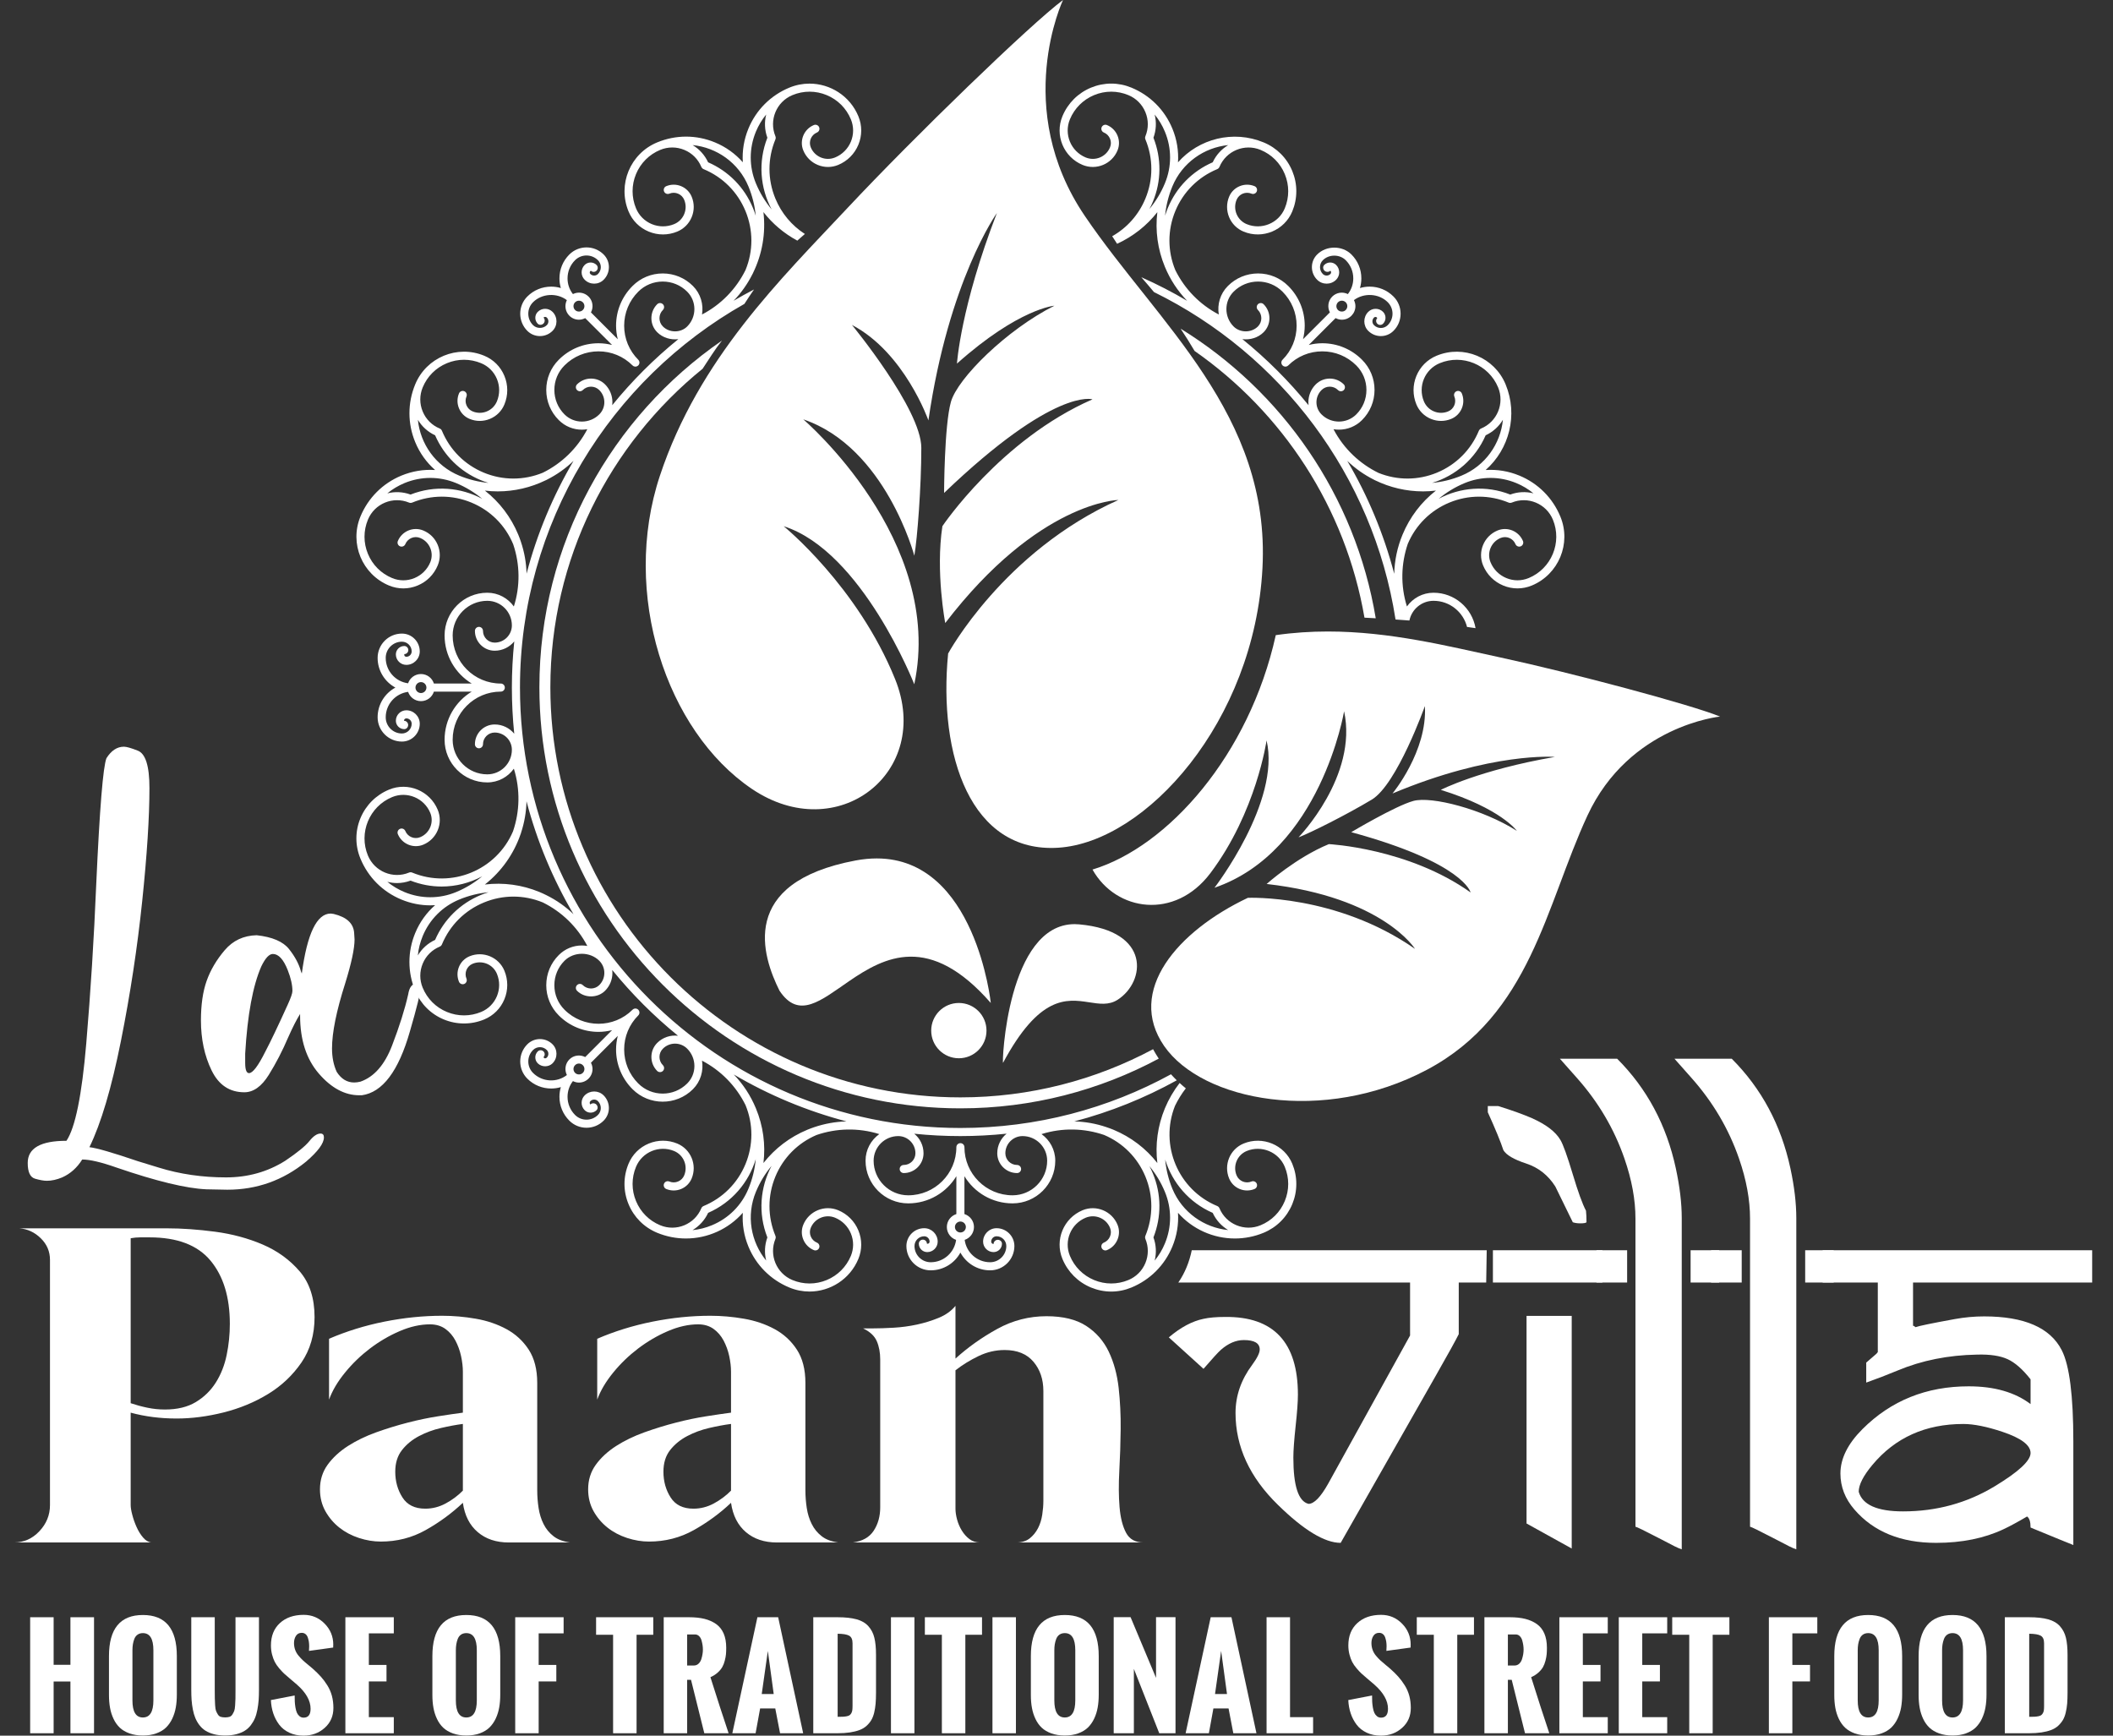 <svg width="84" height="69" viewBox="0 0 84 69" fill="none" xmlns="http://www.w3.org/2000/svg">
<rect x="0" y="0" width="84" height="69" fill="#333333" stroke="none"/>
<path d="M4.232 30.142C4.097 30.481 3.961 32.15 3.826 35.15C3.736 37.316 3.603 39.428 3.429 41.486C3.254 43.544 2.991 44.833 2.642 45.352C1.615 45.352 1.102 45.645 1.102 46.232C1.102 46.593 1.198 46.801 1.39 46.858C1.582 46.914 1.739 46.942 1.864 46.942C2.055 46.942 2.258 46.897 2.473 46.807C2.8 46.66 3.065 46.423 3.268 46.096C3.572 46.096 4.029 46.203 4.638 46.418C6.217 46.959 7.407 47.247 8.208 47.281L9.037 47.297C10.21 47.297 11.253 46.925 12.167 46.181C12.641 45.775 12.877 45.453 12.877 45.217C12.877 45.115 12.832 45.064 12.742 45.064C12.607 45.064 12.46 45.163 12.302 45.36C12.144 45.558 11.823 45.82 11.338 46.147C10.638 46.587 9.855 46.807 8.986 46.807C8.039 46.807 7.148 46.677 6.313 46.418L5.484 46.164C4.491 45.826 3.849 45.639 3.555 45.606C4.018 44.658 4.435 43.251 4.807 41.385C5.18 39.518 5.461 37.665 5.653 35.827C5.845 33.989 5.941 32.488 5.941 31.326C5.941 30.447 5.783 29.951 5.467 29.838C5.208 29.736 5.027 29.685 4.926 29.685C4.655 29.685 4.424 29.838 4.232 30.142Z" fill="white"/>
<path d="M11.998 38.703L11.964 38.618C11.885 38.325 11.727 38.029 11.49 37.73C11.253 37.431 10.824 37.248 10.204 37.18C9.685 37.192 9.262 37.389 8.935 37.773C8.608 38.156 8.369 38.562 8.216 38.991C8.064 39.419 7.988 39.944 7.988 40.564C7.988 41.309 8.129 41.971 8.411 42.552C8.693 43.133 9.127 43.423 9.714 43.423C10.074 43.423 10.399 43.192 10.686 42.73C10.974 42.267 11.23 41.771 11.456 41.241C11.636 40.835 11.795 40.525 11.93 40.31V40.378C11.93 41.337 12.178 42.104 12.674 42.679C13.171 43.254 13.706 43.542 14.281 43.542H14.383C15.206 43.429 15.844 42.583 16.295 41.004C16.577 40.034 16.718 39.459 16.718 39.278C16.718 39.166 16.661 39.109 16.549 39.109C16.38 39.109 16.272 39.25 16.227 39.532C16.092 40.13 15.877 40.809 15.584 41.571C15.291 42.332 14.874 42.809 14.332 43C14.242 43.023 14.157 43.034 14.079 43.034C13.796 43.034 13.565 42.893 13.385 42.611C13.261 42.34 13.199 42.03 13.199 41.681C13.199 41.049 13.374 40.186 13.723 39.092C13.971 38.291 14.095 37.711 14.095 37.349L14.079 37.096C14.056 36.712 13.785 36.459 13.266 36.334L13.148 36.318C12.595 36.318 12.212 37.113 11.998 38.703ZM9.747 42.256V41.884C9.838 40.339 10.052 39.183 10.39 38.415C10.548 38.088 10.7 37.925 10.847 37.925C11.073 37.925 11.27 38.139 11.439 38.568C11.563 38.883 11.625 39.16 11.625 39.397C11.625 39.487 11.563 39.667 11.439 39.938C11.056 40.784 10.757 41.41 10.543 41.816C10.261 42.38 10.046 42.662 9.9 42.662C9.798 42.662 9.747 42.526 9.747 42.256Z" fill="white"/>
<path d="M0.769 48.832C1.092 48.856 1.375 48.987 1.62 49.226C1.865 49.465 1.987 49.752 1.987 50.086V59.834C1.987 60.228 1.847 60.575 1.566 60.873C1.286 61.172 0.948 61.321 0.554 61.321H6.019C5.899 61.309 5.789 61.243 5.688 61.124C5.586 61.005 5.499 60.864 5.428 60.703C5.356 60.542 5.299 60.38 5.258 60.219C5.215 60.058 5.195 59.929 5.195 59.834V56.16C5.768 56.316 6.377 56.393 7.022 56.393C7.62 56.393 8.241 56.313 8.886 56.152C9.531 55.99 10.122 55.746 10.66 55.417C11.197 55.089 11.639 54.67 11.986 54.163C12.332 53.655 12.505 53.055 12.505 52.362C12.505 51.609 12.308 51.003 11.914 50.543C11.52 50.084 11.03 49.728 10.445 49.477C9.859 49.226 9.226 49.056 8.545 48.966C7.865 48.877 7.231 48.832 6.646 48.832H0.769ZM5.858 55.963C5.631 55.916 5.41 55.856 5.195 55.784V49.226C5.326 49.203 5.451 49.191 5.571 49.191H5.947C7.046 49.191 7.853 49.498 8.366 50.113C8.88 50.729 9.137 51.568 9.137 52.631C9.137 53.049 9.095 53.461 9.011 53.867C8.928 54.273 8.784 54.638 8.581 54.96C8.378 55.282 8.112 55.542 7.784 55.739C7.455 55.937 7.046 56.035 6.557 56.035C6.317 56.035 6.085 56.011 5.858 55.963Z" fill="white"/>
<path d="M15.284 52.541C14.508 52.696 13.774 52.924 13.081 53.222V55.641C13.212 55.282 13.424 54.924 13.717 54.566C14.009 54.207 14.341 53.888 14.711 53.607C15.081 53.327 15.475 53.096 15.893 52.917C16.311 52.738 16.711 52.649 17.093 52.649C17.331 52.649 17.535 52.709 17.702 52.828C17.869 52.947 18.003 53.103 18.105 53.294C18.206 53.485 18.281 53.691 18.329 53.912C18.376 54.133 18.401 54.339 18.401 54.53V56.16C18.126 56.196 17.797 56.244 17.415 56.304C17.033 56.364 16.633 56.447 16.214 56.555C15.796 56.662 15.378 56.791 14.96 56.94C14.542 57.09 14.166 57.272 13.831 57.486C13.497 57.702 13.228 57.95 13.025 58.23C12.822 58.511 12.72 58.836 12.72 59.207C12.72 59.529 12.792 59.819 12.935 60.076C13.079 60.333 13.264 60.55 13.491 60.73C13.718 60.909 13.977 61.046 14.27 61.142C14.563 61.237 14.853 61.285 15.139 61.285C15.784 61.285 16.378 61.133 16.922 60.828C17.466 60.523 17.958 60.162 18.401 59.744C18.472 60.246 18.669 60.634 18.992 60.909C19.314 61.184 19.726 61.321 20.228 61.321H22.665C22.39 61.285 22.169 61.202 22.002 61.07C21.834 60.939 21.703 60.778 21.608 60.586C21.512 60.395 21.447 60.183 21.411 59.95C21.375 59.717 21.357 59.481 21.357 59.242V54.978C21.357 54.44 21.243 53.999 21.017 53.652C20.79 53.306 20.494 53.034 20.13 52.837C19.766 52.64 19.36 52.502 18.912 52.425C18.464 52.347 18.019 52.308 17.577 52.308C16.825 52.308 16.061 52.386 15.284 52.541ZM15.998 59.529C15.808 59.231 15.713 58.89 15.713 58.508C15.713 58.161 15.802 57.875 15.98 57.648C16.158 57.421 16.383 57.236 16.656 57.092C16.929 56.949 17.22 56.841 17.528 56.77C17.837 56.698 18.128 56.644 18.401 56.608V59.26C18.199 59.464 17.97 59.634 17.715 59.771C17.46 59.908 17.19 59.977 16.905 59.977C16.49 59.977 16.187 59.828 15.998 59.529Z" fill="white"/>
<path d="M25.945 52.541C25.169 52.696 24.434 52.924 23.742 53.222V55.641C23.873 55.282 24.085 54.924 24.378 54.566C24.67 54.207 25.002 53.888 25.372 53.607C25.742 53.327 26.136 53.096 26.554 52.917C26.972 52.738 27.372 52.649 27.754 52.649C27.992 52.649 28.195 52.709 28.363 52.828C28.53 52.947 28.664 53.103 28.766 53.294C28.867 53.485 28.942 53.691 28.99 53.912C29.037 54.133 29.061 54.339 29.061 54.53V56.16C28.787 56.196 28.458 56.244 28.076 56.304C27.693 56.364 27.293 56.447 26.875 56.555C26.457 56.662 26.039 56.791 25.621 56.94C25.203 57.09 24.827 57.272 24.492 57.486C24.158 57.702 23.889 57.95 23.686 58.23C23.483 58.511 23.381 58.836 23.381 59.207C23.381 59.529 23.453 59.819 23.596 60.076C23.74 60.333 23.925 60.55 24.152 60.73C24.378 60.909 24.638 61.046 24.931 61.142C25.224 61.237 25.514 61.285 25.8 61.285C26.445 61.285 27.039 61.133 27.583 60.828C28.127 60.523 28.619 60.162 29.061 59.744C29.133 60.246 29.33 60.634 29.652 60.909C29.975 61.184 30.387 61.321 30.889 61.321H33.326C33.051 61.285 32.83 61.202 32.663 61.07C32.495 60.939 32.364 60.778 32.269 60.586C32.173 60.395 32.107 60.183 32.072 59.95C32.036 59.717 32.018 59.481 32.018 59.242V54.978C32.018 54.44 31.904 53.999 31.677 53.652C31.451 53.306 31.155 53.034 30.791 52.837C30.427 52.64 30.02 52.502 29.573 52.425C29.125 52.347 28.68 52.308 28.238 52.308C27.486 52.308 26.721 52.386 25.945 52.541ZM26.659 59.529C26.469 59.231 26.374 58.89 26.374 58.508C26.374 58.161 26.462 57.875 26.64 57.648C26.818 57.421 27.044 57.236 27.317 57.092C27.59 56.949 27.881 56.841 28.189 56.77C28.498 56.698 28.788 56.644 29.061 56.608V59.26C28.859 59.464 28.631 59.634 28.376 59.771C28.121 59.908 27.851 59.977 27.566 59.977C27.151 59.977 26.848 59.828 26.659 59.529Z" fill="white"/>
<path d="M37.321 52.389C37.046 52.502 36.757 52.592 36.452 52.658C36.148 52.723 35.84 52.765 35.529 52.783C35.219 52.801 34.938 52.81 34.687 52.81H34.311C34.586 52.941 34.768 53.112 34.857 53.321C34.947 53.53 34.992 53.772 34.992 54.046V59.923C34.992 60.282 34.905 60.592 34.732 60.855C34.559 61.118 34.281 61.273 33.899 61.321H38.952C38.797 61.321 38.659 61.276 38.54 61.187C38.42 61.097 38.319 60.983 38.235 60.846C38.151 60.709 38.089 60.562 38.047 60.407C38.005 60.252 37.984 60.109 37.984 59.977V54.476C38.259 54.261 38.563 54.073 38.898 53.912C39.232 53.751 39.579 53.67 39.937 53.67C40.439 53.67 40.821 53.825 41.084 54.136C41.347 54.447 41.478 54.835 41.478 55.3V59.672C41.478 59.84 41.463 60.022 41.433 60.219C41.403 60.416 41.347 60.595 41.263 60.757C41.179 60.918 41.069 61.052 40.932 61.16C40.794 61.267 40.618 61.321 40.403 61.321H45.456C45.133 61.321 44.904 61.193 44.766 60.936C44.629 60.679 44.542 60.338 44.507 59.914C44.471 59.49 44.468 59.009 44.497 58.472C44.527 57.934 44.545 57.385 44.551 56.823C44.557 56.262 44.53 55.712 44.471 55.175C44.41 54.638 44.279 54.157 44.076 53.733C43.873 53.309 43.575 52.968 43.181 52.711C42.786 52.455 42.26 52.326 41.603 52.326C40.911 52.326 40.26 52.493 39.651 52.828C39.041 53.162 38.486 53.556 37.984 54.01V51.914C37.817 52.117 37.596 52.275 37.321 52.389Z" fill="white"/>
<path d="M31.38 3.484C30.638 3.791 30.06 4.369 29.753 5.111C29.575 5.542 29.5 5.999 29.53 6.451C29.23 6.111 28.855 5.84 28.424 5.662C27.682 5.354 26.865 5.355 26.123 5.662C25.054 6.105 24.544 7.335 24.987 8.405C25.138 8.771 25.423 9.055 25.789 9.207C26.154 9.358 26.557 9.358 26.923 9.207C27.185 9.098 27.389 8.894 27.497 8.633C27.606 8.371 27.606 8.082 27.497 7.82C27.418 7.629 27.269 7.481 27.078 7.401C26.887 7.322 26.677 7.322 26.486 7.401C26.404 7.435 26.365 7.529 26.399 7.612C26.433 7.694 26.527 7.732 26.609 7.699C26.72 7.652 26.843 7.652 26.955 7.699C27.067 7.745 27.154 7.832 27.2 7.944C27.276 8.126 27.276 8.327 27.2 8.51C27.125 8.692 26.983 8.834 26.8 8.91C26.514 9.028 26.198 9.028 25.912 8.91C25.626 8.791 25.402 8.568 25.284 8.282C25.102 7.843 25.102 7.36 25.284 6.921C25.466 6.482 25.807 6.141 26.246 5.959C26.555 5.831 26.895 5.831 27.204 5.959C27.513 6.086 27.753 6.327 27.881 6.636C27.882 6.636 27.882 6.637 27.882 6.637C27.887 6.65 27.895 6.662 27.904 6.673C27.906 6.676 27.908 6.678 27.91 6.681C27.919 6.691 27.929 6.701 27.941 6.709C27.942 6.709 27.943 6.71 27.944 6.71C27.952 6.715 27.96 6.72 27.968 6.723C28.729 7.038 29.32 7.629 29.635 8.388C29.948 9.145 29.949 9.978 29.637 10.736C29.259 11.498 28.659 12.111 27.908 12.503C27.974 12.102 27.855 11.677 27.547 11.369C27.226 11.048 26.8 10.871 26.346 10.871C25.893 10.871 25.466 11.048 25.146 11.369C24.724 11.791 24.491 12.352 24.491 12.948C24.491 13.133 24.516 13.312 24.559 13.487L23.492 12.419C23.532 12.343 23.555 12.259 23.555 12.171C23.555 12.027 23.499 11.891 23.397 11.79C23.229 11.622 22.978 11.59 22.776 11.691C22.637 11.513 22.562 11.296 22.562 11.067C22.562 10.794 22.668 10.538 22.86 10.345C23.111 10.094 23.52 10.094 23.771 10.345C23.844 10.418 23.885 10.516 23.885 10.619C23.885 10.723 23.844 10.82 23.771 10.893C23.688 10.976 23.553 10.976 23.47 10.893C23.433 10.857 23.433 10.797 23.488 10.761C23.551 10.824 23.653 10.824 23.715 10.761C23.778 10.698 23.778 10.596 23.715 10.533C23.585 10.403 23.373 10.403 23.243 10.533C23.081 10.695 23.081 10.959 23.243 11.121C23.451 11.329 23.79 11.329 23.998 11.121C24.133 10.987 24.206 10.809 24.206 10.619C24.206 10.43 24.133 10.252 23.998 10.118C23.622 9.741 23.009 9.742 22.633 10.118C22.38 10.371 22.24 10.708 22.24 11.067C22.24 11.199 22.259 11.328 22.296 11.451C22.173 11.414 22.044 11.395 21.912 11.395C21.553 11.395 21.216 11.535 20.963 11.788C20.587 12.164 20.587 12.777 20.963 13.153C21.097 13.287 21.275 13.361 21.465 13.361C21.654 13.361 21.832 13.287 21.966 13.153C22.174 12.945 22.174 12.606 21.966 12.398C21.804 12.236 21.541 12.235 21.378 12.398C21.248 12.528 21.248 12.74 21.378 12.87C21.441 12.933 21.543 12.924 21.606 12.861C21.669 12.799 21.669 12.688 21.606 12.625C21.643 12.588 21.702 12.589 21.738 12.625C21.822 12.708 21.822 12.843 21.738 12.926C21.592 13.072 21.337 13.072 21.19 12.926C20.939 12.675 20.939 12.267 21.19 12.015C21.545 11.661 22.142 11.633 22.535 11.932C22.435 12.133 22.467 12.384 22.635 12.552C22.736 12.654 22.872 12.71 23.016 12.71C23.104 12.71 23.188 12.686 23.264 12.647L24.332 13.714C24.157 13.671 23.978 13.646 23.794 13.646C23.197 13.646 22.636 13.879 22.214 14.301C21.893 14.621 21.716 15.048 21.716 15.501C21.716 15.955 21.893 16.381 22.214 16.701C22.467 16.955 22.8 17.082 23.133 17.082C23.205 17.082 23.277 17.075 23.348 17.063C22.956 17.814 22.343 18.414 21.581 18.792C20.823 19.103 19.99 19.103 19.233 18.79C18.474 18.475 17.883 17.884 17.568 17.123C17.567 17.121 17.565 17.118 17.564 17.116C17.561 17.109 17.558 17.102 17.553 17.096C17.551 17.091 17.547 17.088 17.544 17.084C17.541 17.08 17.537 17.075 17.533 17.071C17.53 17.068 17.527 17.066 17.523 17.063C17.519 17.059 17.514 17.055 17.509 17.051C17.506 17.05 17.504 17.049 17.502 17.047C17.495 17.043 17.489 17.039 17.481 17.036C17.172 16.908 16.931 16.668 16.804 16.359C16.676 16.05 16.676 15.71 16.804 15.401C16.986 14.962 17.327 14.621 17.766 14.439C18.205 14.257 18.688 14.257 19.127 14.439C19.413 14.557 19.636 14.78 19.755 15.067C19.873 15.353 19.873 15.669 19.755 15.955C19.679 16.137 19.537 16.279 19.355 16.355C19.172 16.431 18.971 16.431 18.789 16.355C18.677 16.309 18.59 16.222 18.544 16.11C18.497 15.998 18.497 15.875 18.544 15.764C18.578 15.681 18.539 15.587 18.457 15.553C18.375 15.52 18.28 15.559 18.247 15.64C18.167 15.832 18.167 16.042 18.247 16.233C18.326 16.424 18.474 16.573 18.666 16.652C18.927 16.761 19.216 16.761 19.478 16.652C19.74 16.544 19.944 16.34 20.052 16.078C20.203 15.712 20.203 15.31 20.052 14.944C19.901 14.578 19.616 14.293 19.25 14.142C18.18 13.698 16.95 14.208 16.507 15.278C16.2 16.02 16.2 16.837 16.507 17.578C16.685 18.01 16.956 18.385 17.297 18.685C16.844 18.655 16.387 18.73 15.956 18.908C15.214 19.215 14.636 19.793 14.329 20.535C13.886 21.605 14.396 22.835 15.466 23.278C15.832 23.43 16.235 23.43 16.6 23.278C16.966 23.127 17.25 22.842 17.402 22.476C17.51 22.214 17.51 21.926 17.402 21.664C17.294 21.402 17.09 21.198 16.828 21.09C16.433 20.926 15.979 21.114 15.816 21.509C15.782 21.59 15.821 21.685 15.903 21.719C15.985 21.752 16.079 21.714 16.113 21.632C16.208 21.401 16.474 21.291 16.704 21.387C16.887 21.462 17.029 21.605 17.105 21.787C17.18 21.969 17.18 22.17 17.105 22.353C16.986 22.639 16.763 22.862 16.477 22.981C16.191 23.1 15.875 23.1 15.589 22.981C15.15 22.799 14.808 22.457 14.627 22.019C14.445 21.58 14.445 21.097 14.627 20.658C14.891 20.02 15.624 19.717 16.262 19.981C16.271 19.985 16.282 19.988 16.292 19.99C16.295 19.99 16.298 19.99 16.301 19.991C16.309 19.992 16.316 19.993 16.324 19.993C16.325 19.993 16.327 19.992 16.328 19.992C16.347 19.992 16.366 19.988 16.385 19.981C17.145 19.666 17.982 19.665 18.741 19.98C19.497 20.293 20.087 20.882 20.402 21.638C20.674 22.444 20.683 23.302 20.428 24.11C20.192 23.78 19.807 23.564 19.371 23.564C18.435 23.564 17.674 24.325 17.674 25.261C17.674 26.071 18.107 26.782 18.754 27.174H17.249C17.181 26.955 16.976 26.796 16.735 26.796C16.497 26.796 16.295 26.95 16.224 27.164C15.723 27.1 15.334 26.672 15.334 26.154C15.334 25.799 15.623 25.51 15.978 25.51C16.192 25.51 16.366 25.684 16.366 25.897C16.366 26.015 16.27 26.11 16.153 26.11C16.101 26.11 16.059 26.068 16.072 26.004C16.16 26.004 16.232 25.932 16.232 25.843C16.232 25.754 16.16 25.682 16.072 25.682C15.887 25.682 15.737 25.832 15.737 26.016C15.737 26.245 15.924 26.432 16.153 26.432C16.447 26.432 16.687 26.192 16.687 25.897C16.687 25.506 16.369 25.188 15.978 25.188C15.445 25.188 15.012 25.621 15.012 26.154C15.012 26.663 15.298 27.108 15.718 27.335C15.298 27.562 15.012 28.006 15.012 28.516C15.012 29.048 15.445 29.481 15.978 29.481C16.369 29.481 16.687 29.163 16.687 28.772C16.687 28.477 16.447 28.237 16.153 28.237C15.924 28.237 15.737 28.424 15.737 28.653C15.737 28.837 15.887 28.987 16.072 28.987C16.16 28.987 16.226 28.909 16.226 28.82C16.226 28.731 16.148 28.653 16.059 28.653C16.059 28.601 16.101 28.559 16.153 28.559C16.27 28.559 16.366 28.654 16.366 28.772C16.366 28.986 16.192 29.16 15.978 29.16C15.623 29.16 15.334 28.871 15.334 28.516C15.334 27.997 15.723 27.569 16.224 27.505C16.295 27.719 16.497 27.874 16.735 27.874C16.976 27.874 17.181 27.714 17.249 27.495H18.754C18.107 27.887 17.674 28.598 17.674 29.408C17.674 30.344 18.435 31.105 19.371 31.105C19.807 31.105 20.192 30.889 20.428 30.559C20.69 31.396 20.662 32.265 20.394 33.05C19.735 34.599 17.944 35.335 16.385 34.689C16.367 34.681 16.349 34.678 16.332 34.677C16.329 34.677 16.326 34.677 16.323 34.677C16.317 34.677 16.311 34.678 16.305 34.678C16.301 34.679 16.296 34.679 16.292 34.68C16.286 34.681 16.281 34.683 16.276 34.684C16.271 34.686 16.266 34.687 16.262 34.689C15.623 34.953 14.891 34.649 14.626 34.011C14.251 33.106 14.683 32.063 15.589 31.688C16.18 31.444 16.86 31.725 17.105 32.316C17.18 32.499 17.18 32.7 17.105 32.882C17.029 33.065 16.887 33.207 16.704 33.282C16.474 33.378 16.209 33.268 16.113 33.037C16.079 32.955 15.985 32.916 15.903 32.95C15.821 32.984 15.782 33.078 15.816 33.16C15.979 33.555 16.433 33.743 16.827 33.58C17.089 33.471 17.293 33.267 17.402 33.005C17.51 32.743 17.51 32.455 17.402 32.193C17.089 31.438 16.22 31.078 15.466 31.391C14.947 31.606 14.544 32.009 14.329 32.527C14.114 33.046 14.114 33.616 14.329 34.134C14.636 34.876 15.214 35.454 15.956 35.761C16.327 35.915 16.716 35.992 17.106 35.992C17.17 35.992 17.233 35.989 17.297 35.985C16.956 36.284 16.685 36.659 16.507 37.091C16.199 37.833 16.199 38.65 16.507 39.391C16.721 39.909 17.125 40.313 17.643 40.528C17.902 40.635 18.174 40.688 18.447 40.688C18.719 40.688 18.991 40.635 19.25 40.528C19.616 40.376 19.901 40.091 20.052 39.725C20.203 39.36 20.203 38.957 20.052 38.591C19.828 38.051 19.207 37.793 18.665 38.017C18.271 38.18 18.083 38.634 18.246 39.029C18.28 39.111 18.375 39.15 18.457 39.116C18.538 39.082 18.578 38.988 18.544 38.906C18.448 38.675 18.558 38.41 18.789 38.314C18.971 38.239 19.172 38.239 19.355 38.314C19.537 38.39 19.679 38.532 19.755 38.714C20 39.306 19.718 39.986 19.127 40.23C18.688 40.412 18.205 40.412 17.766 40.23C17.327 40.049 16.986 39.707 16.804 39.268C16.676 38.959 16.676 38.619 16.804 38.31C16.931 38.002 17.172 37.761 17.481 37.633C17.49 37.629 17.498 37.625 17.505 37.62C17.506 37.619 17.508 37.619 17.509 37.618C17.52 37.61 17.53 37.601 17.54 37.591C17.542 37.588 17.544 37.585 17.546 37.583C17.555 37.572 17.562 37.56 17.568 37.547C17.568 37.546 17.568 37.546 17.568 37.546C17.883 36.786 18.474 36.194 19.234 35.88C19.99 35.566 20.823 35.566 21.581 35.877C22.342 36.255 22.955 36.855 23.348 37.606C23.277 37.594 23.206 37.587 23.133 37.587C22.785 37.587 22.459 37.722 22.214 37.968C21.893 38.288 21.716 38.715 21.716 39.168C21.716 39.621 21.893 40.048 22.214 40.368C22.649 40.804 23.221 41.022 23.794 41.022C23.975 41.022 24.156 40.997 24.333 40.953L23.264 42.023C23.061 41.917 22.805 41.947 22.635 42.117C22.467 42.285 22.435 42.536 22.536 42.738C22.136 43.048 21.557 43.02 21.19 42.654C21.069 42.532 21.002 42.37 21.002 42.199C21.002 42.026 21.069 41.865 21.19 41.743C21.341 41.592 21.587 41.592 21.738 41.743C21.821 41.826 21.821 41.961 21.738 42.044C21.703 42.08 21.641 42.097 21.606 42.026C21.669 41.964 21.669 41.862 21.606 41.799C21.543 41.736 21.441 41.736 21.378 41.799C21.315 41.862 21.28 41.946 21.28 42.035C21.28 42.125 21.315 42.209 21.378 42.272C21.535 42.429 21.809 42.429 21.966 42.272C22.174 42.063 22.174 41.724 21.966 41.516C21.69 41.239 21.24 41.239 20.963 41.516C20.587 41.892 20.587 42.505 20.963 42.881C21.224 43.143 21.568 43.274 21.912 43.274C22.041 43.274 22.171 43.255 22.296 43.218C22.259 43.341 22.24 43.47 22.24 43.603C22.24 43.961 22.38 44.298 22.633 44.551C22.821 44.74 23.069 44.834 23.316 44.834C23.563 44.834 23.81 44.74 23.998 44.551C24.275 44.275 24.275 43.825 23.998 43.548C23.79 43.339 23.451 43.34 23.242 43.548C23.081 43.71 23.081 43.974 23.243 44.136C23.373 44.266 23.585 44.266 23.715 44.136C23.778 44.073 23.769 43.972 23.706 43.909C23.644 43.846 23.533 43.846 23.47 43.908C23.433 43.872 23.433 43.812 23.47 43.776C23.553 43.693 23.688 43.693 23.771 43.776C23.922 43.927 23.922 44.173 23.771 44.324C23.52 44.575 23.111 44.575 22.86 44.324C22.668 44.131 22.562 43.875 22.562 43.603C22.562 43.374 22.637 43.157 22.776 42.979C22.85 43.016 22.931 43.038 23.016 43.038C23.16 43.038 23.295 42.981 23.397 42.88C23.499 42.778 23.555 42.642 23.555 42.498C23.555 42.41 23.532 42.326 23.492 42.25L24.559 41.182C24.516 41.357 24.491 41.537 24.491 41.721C24.491 42.317 24.724 42.879 25.146 43.301C25.477 43.632 25.912 43.797 26.346 43.797C26.781 43.797 27.216 43.632 27.547 43.301C27.855 42.992 27.974 42.567 27.908 42.166C28.659 42.559 29.259 43.171 29.637 43.932C29.949 44.69 29.948 45.524 29.635 46.281C29.32 47.04 28.729 47.631 27.968 47.946C27.965 47.948 27.961 47.95 27.957 47.952C27.952 47.955 27.946 47.957 27.941 47.961C27.936 47.964 27.933 47.967 27.929 47.971C27.924 47.974 27.92 47.977 27.916 47.981C27.913 47.984 27.91 47.989 27.907 47.992C27.903 47.997 27.899 48.001 27.896 48.005C27.892 48.011 27.889 48.018 27.886 48.025C27.884 48.028 27.883 48.03 27.881 48.033C27.617 48.671 26.884 48.975 26.246 48.71C25.807 48.529 25.466 48.187 25.284 47.748C25.102 47.309 25.102 46.826 25.284 46.387C25.529 45.796 26.209 45.514 26.8 45.759C27.177 45.916 27.356 46.349 27.2 46.726C27.154 46.837 27.067 46.924 26.955 46.971C26.844 47.017 26.72 47.017 26.609 46.971C26.527 46.937 26.432 46.975 26.398 47.057C26.364 47.139 26.403 47.234 26.485 47.268C26.677 47.347 26.887 47.347 27.078 47.268C27.269 47.189 27.418 47.04 27.497 46.849C27.721 46.308 27.464 45.686 26.923 45.462C26.558 45.311 26.155 45.311 25.789 45.462C25.423 45.614 25.138 45.899 24.987 46.264C24.772 46.782 24.772 47.353 24.987 47.871C25.201 48.389 25.605 48.793 26.123 49.008C26.498 49.163 26.887 49.236 27.269 49.236C28.13 49.236 28.958 48.863 29.53 48.214C29.5 48.668 29.574 49.126 29.753 49.558C30.06 50.3 30.638 50.878 31.38 51.185C31.642 51.294 31.913 51.345 32.181 51.345C33.005 51.345 33.788 50.856 34.123 50.049C34.275 49.683 34.275 49.28 34.123 48.914C33.972 48.549 33.687 48.264 33.321 48.112C33.059 48.004 32.771 48.004 32.509 48.112C32.247 48.221 32.043 48.425 31.935 48.687C31.855 48.878 31.855 49.088 31.935 49.279C32.014 49.471 32.163 49.619 32.354 49.698C32.436 49.732 32.53 49.694 32.564 49.611C32.598 49.529 32.559 49.435 32.477 49.401C32.365 49.355 32.278 49.268 32.232 49.156C32.185 49.045 32.185 48.921 32.232 48.81C32.388 48.433 32.822 48.254 33.198 48.41C33.484 48.528 33.707 48.751 33.826 49.038C33.944 49.324 33.944 49.639 33.826 49.926C33.644 50.364 33.303 50.706 32.864 50.888C32.425 51.07 31.942 51.07 31.503 50.888C30.865 50.624 30.562 49.89 30.826 49.253C30.826 49.251 30.826 49.25 30.827 49.248C30.83 49.24 30.833 49.231 30.835 49.222C30.836 49.218 30.836 49.213 30.836 49.208C30.837 49.202 30.838 49.197 30.838 49.191C30.838 49.185 30.837 49.18 30.836 49.174C30.836 49.169 30.836 49.165 30.835 49.16C30.833 49.151 30.83 49.143 30.827 49.135C30.826 49.133 30.826 49.131 30.826 49.13C30.511 48.369 30.511 47.533 30.825 46.774C31.135 46.024 31.716 45.439 32.462 45.121C33.248 44.852 34.118 44.824 34.955 45.086C34.625 45.322 34.409 45.707 34.409 46.143C34.409 47.079 35.17 47.84 36.106 47.84C36.916 47.84 37.627 47.407 38.019 46.76V48.265C37.8 48.334 37.641 48.538 37.641 48.779C37.641 49.017 37.795 49.219 38.009 49.291C37.945 49.791 37.517 50.18 36.999 50.18C36.644 50.18 36.355 49.891 36.355 49.536C36.355 49.322 36.529 49.148 36.742 49.148C36.86 49.148 36.955 49.244 36.955 49.361C36.955 49.413 36.914 49.456 36.849 49.443C36.849 49.354 36.777 49.282 36.688 49.282C36.599 49.282 36.527 49.354 36.527 49.443C36.527 49.627 36.677 49.777 36.861 49.777C37.09 49.777 37.277 49.59 37.277 49.361C37.277 49.067 37.037 48.827 36.742 48.827C36.351 48.827 36.033 49.145 36.033 49.536C36.033 50.069 36.466 50.502 36.999 50.502C37.508 50.502 37.953 50.216 38.18 49.796C38.407 50.216 38.851 50.502 39.361 50.502C39.893 50.502 40.326 50.069 40.326 49.536C40.326 49.145 40.008 48.827 39.617 48.827C39.322 48.827 39.082 49.067 39.082 49.361C39.082 49.59 39.269 49.777 39.498 49.777C39.682 49.777 39.832 49.627 39.832 49.443C39.832 49.354 39.754 49.288 39.665 49.288C39.576 49.288 39.498 49.366 39.498 49.455C39.446 49.455 39.404 49.413 39.404 49.361C39.404 49.244 39.499 49.148 39.617 49.148C39.831 49.148 40.005 49.322 40.005 49.536C40.005 49.891 39.715 50.18 39.361 50.18C38.842 50.18 38.414 49.791 38.35 49.291C38.564 49.219 38.719 49.017 38.719 48.779C38.719 48.538 38.559 48.334 38.34 48.265V46.76C38.732 47.407 39.443 47.84 40.253 47.84C41.189 47.84 41.951 47.079 41.951 46.143C41.951 45.707 41.734 45.322 41.404 45.086C42.24 44.824 43.109 44.852 43.893 45.12C44.641 45.437 45.223 46.023 45.534 46.774C45.849 47.533 45.848 48.369 45.534 49.13C45.533 49.131 45.533 49.133 45.532 49.135C45.529 49.143 45.526 49.151 45.525 49.16C45.524 49.165 45.524 49.169 45.523 49.174C45.523 49.18 45.522 49.185 45.522 49.191C45.522 49.197 45.523 49.202 45.523 49.208C45.524 49.213 45.524 49.218 45.525 49.222C45.526 49.231 45.529 49.24 45.532 49.248C45.533 49.25 45.533 49.251 45.534 49.253C45.662 49.562 45.662 49.902 45.534 50.211C45.406 50.519 45.166 50.76 44.856 50.888C44.418 51.07 43.934 51.07 43.495 50.888C43.057 50.706 42.715 50.364 42.533 49.926C42.288 49.334 42.57 48.654 43.161 48.41C43.538 48.254 43.971 48.433 44.127 48.81C44.174 48.921 44.174 49.045 44.127 49.156C44.081 49.268 43.994 49.355 43.882 49.401C43.8 49.435 43.761 49.529 43.795 49.611C43.83 49.693 43.924 49.733 44.006 49.698C44.197 49.619 44.345 49.471 44.425 49.279C44.504 49.088 44.504 48.878 44.425 48.687C44.201 48.146 43.579 47.889 43.038 48.112C42.283 48.425 41.923 49.294 42.236 50.049C42.451 50.567 42.854 50.97 43.372 51.185C43.632 51.292 43.904 51.346 44.176 51.346C44.448 51.346 44.72 51.292 44.979 51.185C45.721 50.878 46.299 50.3 46.606 49.558C46.785 49.126 46.859 48.668 46.83 48.214C47.401 48.863 48.23 49.236 49.09 49.236C49.473 49.236 49.862 49.163 50.236 49.008C50.754 48.793 51.158 48.389 51.373 47.871C51.587 47.353 51.587 46.782 51.373 46.264C51.06 45.51 50.191 45.15 49.436 45.462C48.895 45.686 48.638 46.308 48.862 46.849C48.941 47.04 49.09 47.189 49.281 47.268C49.472 47.347 49.683 47.346 49.874 47.268C49.956 47.234 49.995 47.139 49.961 47.057C49.926 46.975 49.832 46.937 49.751 46.971C49.639 47.017 49.516 47.017 49.404 46.971C49.292 46.924 49.205 46.837 49.159 46.726C49.003 46.349 49.183 45.916 49.559 45.759C50.15 45.515 50.83 45.796 51.075 46.387C51.257 46.826 51.257 47.309 51.075 47.748C50.894 48.187 50.552 48.529 50.113 48.71C49.475 48.974 48.742 48.67 48.478 48.033C48.477 48.032 48.477 48.031 48.476 48.03C48.472 48.021 48.468 48.013 48.463 48.005C48.461 48.002 48.459 48 48.457 47.998C48.452 47.992 48.448 47.986 48.442 47.98C48.441 47.979 48.439 47.977 48.437 47.976C48.431 47.971 48.425 47.965 48.418 47.96C48.417 47.96 48.417 47.96 48.417 47.96C48.409 47.955 48.4 47.95 48.391 47.946C46.836 47.302 46.089 45.522 46.711 43.962C46.83 43.718 46.973 43.484 47.141 43.267C47.057 43.199 46.975 43.128 46.895 43.054C46.659 43.359 46.461 43.696 46.309 44.062C46.02 44.761 45.92 45.505 46.009 46.236C45.555 45.657 44.958 45.2 44.26 44.911C44.171 44.874 44.082 44.842 43.992 44.812C43.992 44.811 43.992 44.811 43.991 44.811C43.99 44.81 43.989 44.81 43.987 44.81C43.57 44.668 43.14 44.592 42.708 44.581C44.144 44.204 45.51 43.651 46.781 42.948C46.702 42.871 46.626 42.79 46.551 42.708C44.063 44.069 41.21 44.843 38.18 44.843C28.526 44.843 20.671 36.989 20.671 27.334C20.671 20.799 24.272 15.089 29.593 12.081C29.717 11.888 29.844 11.697 29.975 11.508C29.7 11.651 29.43 11.801 29.164 11.957C29.47 11.64 29.722 11.28 29.917 10.891C29.922 10.883 29.927 10.876 29.931 10.867C29.934 10.86 29.936 10.853 29.939 10.846C30.299 10.107 30.449 9.269 30.349 8.431C30.713 8.896 31.169 9.283 31.697 9.566C31.743 9.524 31.79 9.484 31.836 9.443C31.89 9.395 31.943 9.347 31.997 9.302C31.475 8.966 31.067 8.481 30.825 7.895C30.511 7.136 30.511 6.3 30.826 5.54C30.826 5.538 30.826 5.536 30.827 5.535C30.83 5.526 30.833 5.518 30.835 5.509C30.836 5.505 30.836 5.5 30.836 5.495C30.837 5.489 30.838 5.484 30.838 5.478C30.838 5.472 30.837 5.467 30.836 5.461C30.836 5.456 30.836 5.452 30.835 5.447C30.833 5.438 30.83 5.429 30.827 5.421C30.826 5.419 30.826 5.418 30.826 5.417C30.562 4.779 30.865 4.045 31.503 3.781C31.942 3.599 32.425 3.599 32.864 3.781C33.303 3.963 33.644 4.305 33.826 4.744C33.944 5.03 33.944 5.345 33.826 5.632C33.707 5.918 33.484 6.141 33.198 6.26C33.015 6.335 32.814 6.335 32.632 6.26C32.45 6.184 32.307 6.042 32.232 5.859C32.136 5.629 32.246 5.363 32.477 5.268C32.559 5.234 32.598 5.14 32.564 5.058C32.53 4.976 32.435 4.937 32.354 4.971C31.959 5.134 31.771 5.588 31.935 5.982C32.043 6.244 32.247 6.448 32.509 6.557C32.771 6.665 33.059 6.665 33.321 6.557C33.687 6.405 33.972 6.12 34.123 5.755C34.275 5.389 34.275 4.986 34.123 4.62C33.789 3.813 33.004 3.324 32.18 3.324C31.913 3.324 31.642 3.376 31.38 3.484M30.05 7.288C29.776 6.626 29.776 5.896 30.05 5.234C30.154 4.984 30.292 4.755 30.459 4.552C30.384 4.848 30.394 5.169 30.506 5.475C30.128 6.438 30.22 7.474 30.676 8.325C30.42 8.017 30.208 7.669 30.05 7.288ZM29.932 8.265C29.593 7.447 28.961 6.805 28.15 6.452C28.016 6.164 27.804 5.929 27.535 5.768C28.489 5.863 29.362 6.466 29.753 7.411C29.909 7.788 30.006 8.18 30.043 8.575C30.011 8.47 29.974 8.367 29.932 8.265ZM25.296 14.571C25.324 14.564 25.351 14.55 25.373 14.528C25.436 14.465 25.436 14.364 25.373 14.301C25.012 13.94 24.813 13.459 24.813 12.948C24.813 12.438 25.012 11.957 25.373 11.596C25.633 11.336 25.979 11.193 26.346 11.193C26.714 11.193 27.059 11.336 27.319 11.596C27.7 11.977 27.7 12.598 27.319 12.979C27.061 13.238 26.611 13.238 26.353 12.979C26.171 12.798 26.171 12.503 26.353 12.322C26.416 12.259 26.416 12.157 26.353 12.095C26.29 12.032 26.188 12.032 26.125 12.095C25.819 12.401 25.819 12.9 26.125 13.207C26.347 13.428 26.664 13.52 26.966 13.483C26.002 14.264 25.122 15.145 24.339 16.108C24.343 16.069 24.346 16.03 24.346 15.991C24.346 15.722 24.242 15.47 24.052 15.28C23.745 14.974 23.246 14.974 22.94 15.28C22.877 15.343 22.877 15.445 22.94 15.508C23.002 15.57 23.104 15.57 23.167 15.508C23.348 15.326 23.643 15.326 23.824 15.508C23.953 15.637 24.025 15.808 24.025 15.991C24.025 16.173 23.953 16.345 23.824 16.474C23.443 16.855 22.822 16.855 22.441 16.474C22.181 16.214 22.038 15.869 22.038 15.501C22.038 15.134 22.181 14.788 22.441 14.528C22.802 14.167 23.283 13.968 23.794 13.968C24.304 13.968 24.785 14.167 25.146 14.528C25.169 14.552 25.198 14.566 25.229 14.572C25.239 14.574 25.249 14.575 25.26 14.575C25.272 14.575 25.284 14.573 25.296 14.571ZM22.862 12.324C22.777 12.24 22.777 12.102 22.862 12.017C22.904 11.975 22.96 11.954 23.016 11.954C23.072 11.954 23.127 11.975 23.169 12.017C23.211 12.058 23.233 12.113 23.233 12.171C23.233 12.229 23.211 12.283 23.169 12.324C23.128 12.366 23.072 12.386 23.016 12.386C22.959 12.386 22.903 12.366 22.862 12.324ZM18.256 18.908C17.311 18.516 16.708 17.643 16.613 16.69C16.774 16.958 17.009 17.171 17.297 17.305C17.65 18.116 18.292 18.748 19.11 19.087C19.212 19.129 19.316 19.166 19.419 19.198C19.025 19.16 18.633 19.064 18.256 18.908ZM21.694 19.093C21.7 19.091 21.706 19.088 21.712 19.086C21.723 19.081 21.733 19.076 21.742 19.07C22.128 18.876 22.485 18.625 22.8 18.322C21.985 19.708 21.351 21.214 20.933 22.806C20.922 22.374 20.846 21.944 20.704 21.526C20.703 21.525 20.703 21.524 20.703 21.523C20.703 21.523 20.703 21.523 20.703 21.522C20.672 21.433 20.64 21.343 20.603 21.255C20.313 20.555 19.856 19.958 19.276 19.504C19.447 19.524 19.617 19.535 19.787 19.535C20.452 19.535 21.105 19.381 21.694 19.093ZM16.079 19.205C16.741 18.931 17.471 18.931 18.133 19.205C18.514 19.363 18.863 19.575 19.171 19.831C18.32 19.375 17.283 19.283 16.321 19.661C16.014 19.549 15.694 19.538 15.397 19.614C15.6 19.447 15.829 19.309 16.079 19.205ZM17.995 29.408C17.995 28.353 18.853 27.495 19.908 27.495C19.997 27.495 20.069 27.423 20.069 27.334C20.069 27.246 19.997 27.174 19.908 27.174C18.853 27.174 17.995 26.316 17.995 25.261C17.995 24.503 18.613 23.885 19.371 23.885C19.911 23.885 20.349 24.324 20.349 24.863C20.349 25.24 20.043 25.547 19.666 25.547C19.41 25.547 19.201 25.338 19.201 25.082C19.201 24.993 19.129 24.921 19.04 24.921C18.951 24.921 18.88 24.993 18.88 25.082C18.88 25.516 19.232 25.869 19.666 25.869C19.979 25.869 20.259 25.724 20.444 25.499C20.382 26.103 20.349 26.715 20.349 27.334C20.349 27.954 20.381 28.566 20.443 29.169C20.259 28.945 19.979 28.801 19.666 28.801C19.232 28.801 18.88 29.154 18.88 29.587C18.88 29.676 18.951 29.748 19.04 29.748C19.129 29.748 19.201 29.676 19.201 29.587C19.201 29.331 19.41 29.122 19.666 29.122C20.043 29.122 20.349 29.429 20.349 29.806C20.349 30.345 19.911 30.784 19.371 30.784C18.613 30.784 17.995 30.167 17.995 29.408ZM16.517 27.334C16.517 27.215 16.615 27.117 16.735 27.117C16.855 27.117 16.952 27.215 16.952 27.334C16.952 27.454 16.855 27.552 16.735 27.552C16.615 27.552 16.517 27.454 16.517 27.334ZM20.694 33.166C20.697 33.159 20.7 33.153 20.703 33.146C20.708 33.134 20.711 33.121 20.713 33.109C20.846 32.706 20.92 32.284 20.931 31.855C21.349 33.448 21.982 34.955 22.798 36.343C22.481 36.038 22.117 35.782 21.714 35.584C21.713 35.584 21.713 35.583 21.712 35.583C21.712 35.583 21.712 35.583 21.712 35.583C21.627 35.541 21.541 35.501 21.452 35.464C20.752 35.174 20.007 35.075 19.275 35.164C19.939 34.642 20.426 33.943 20.694 33.166ZM19.17 34.837C18.866 35.091 18.518 35.304 18.133 35.464C17.471 35.738 16.741 35.738 16.079 35.464C15.829 35.361 15.601 35.223 15.398 35.056C15.524 35.088 15.653 35.106 15.785 35.106C15.963 35.106 16.145 35.073 16.321 35.009C16.727 35.168 17.145 35.244 17.558 35.244C18.124 35.244 18.678 35.101 19.17 34.837ZM16.804 37.214C17.078 36.551 17.594 36.035 18.256 35.761C18.634 35.605 19.025 35.508 19.42 35.471C19.316 35.503 19.213 35.54 19.11 35.582C18.292 35.922 17.65 36.553 17.297 37.365C17.008 37.499 16.772 37.712 16.611 37.983C16.636 37.721 16.701 37.463 16.804 37.214ZM22.441 40.141C22.181 39.881 22.038 39.535 22.038 39.168C22.038 38.8 22.181 38.455 22.441 38.195C22.811 37.825 23.455 37.825 23.824 38.195C23.953 38.324 24.025 38.496 24.025 38.678C24.025 38.861 23.953 39.032 23.824 39.162C23.643 39.343 23.348 39.343 23.167 39.162C23.104 39.099 23.002 39.099 22.94 39.162C22.877 39.224 22.877 39.326 22.94 39.389C23.237 39.686 23.755 39.686 24.052 39.389C24.242 39.199 24.346 38.947 24.346 38.678C24.346 38.639 24.343 38.6 24.339 38.562C25.118 39.52 25.995 40.397 26.953 41.176C26.658 41.141 26.351 41.236 26.125 41.462C25.819 41.769 25.819 42.268 26.125 42.575C26.188 42.637 26.29 42.637 26.353 42.575C26.416 42.512 26.416 42.41 26.353 42.347C26.171 42.166 26.171 41.871 26.353 41.69C26.619 41.423 27.053 41.423 27.319 41.69C27.701 42.071 27.701 42.692 27.319 43.073C26.783 43.61 25.91 43.61 25.373 43.073C25.012 42.712 24.813 42.231 24.813 41.721C24.813 41.21 25.012 40.73 25.373 40.368C25.436 40.306 25.436 40.204 25.373 40.141C25.311 40.078 25.209 40.078 25.146 40.141C24.773 40.514 24.283 40.7 23.794 40.7C23.304 40.7 22.814 40.514 22.441 40.141ZM22.862 42.652C22.777 42.567 22.777 42.429 22.862 42.345C22.947 42.259 23.085 42.26 23.169 42.345C23.211 42.386 23.233 42.44 23.233 42.498C23.233 42.556 23.211 42.611 23.169 42.652C23.128 42.693 23.072 42.714 23.016 42.714C22.959 42.714 22.903 42.693 22.862 42.652ZM30.05 44.062C29.84 43.554 29.541 43.101 29.171 42.716C30.556 43.53 32.06 44.163 33.651 44.581C33.219 44.592 32.788 44.669 32.37 44.81C32.37 44.811 32.369 44.811 32.368 44.811C32.368 44.811 32.368 44.811 32.367 44.811C32.278 44.842 32.188 44.874 32.1 44.911C31.401 45.2 30.804 45.657 30.35 46.236C30.439 45.505 30.34 44.761 30.05 44.062ZM40.016 45.069C39.79 45.254 39.645 45.534 39.645 45.848C39.645 46.282 39.998 46.635 40.432 46.635C40.521 46.635 40.593 46.563 40.593 46.474C40.593 46.385 40.521 46.313 40.432 46.313C40.176 46.313 39.967 46.105 39.967 45.848C39.967 45.471 40.274 45.165 40.651 45.165C41.19 45.165 41.629 45.603 41.629 46.143C41.629 46.902 41.012 47.519 40.253 47.519C39.199 47.519 38.34 46.661 38.34 45.606C38.34 45.517 38.269 45.446 38.18 45.446C38.091 45.446 38.019 45.517 38.019 45.606C38.019 46.661 37.161 47.519 36.106 47.519C35.348 47.519 34.73 46.902 34.73 46.143C34.73 45.603 35.169 45.165 35.709 45.165C36.085 45.165 36.392 45.471 36.392 45.848C36.392 46.105 36.183 46.313 35.927 46.313C35.838 46.313 35.766 46.385 35.766 46.474C35.766 46.563 35.838 46.635 35.927 46.635C36.361 46.635 36.714 46.282 36.714 45.848C36.714 45.535 36.57 45.255 36.345 45.071C36.948 45.133 37.56 45.165 38.18 45.165C38.8 45.165 39.412 45.132 40.016 45.069ZM28.151 48.217C29.097 47.804 29.765 47.006 30.044 46.083C30.007 46.482 29.911 46.877 29.753 47.258C29.479 47.92 28.963 48.436 28.3 48.71C28.051 48.814 27.792 48.878 27.53 48.904C27.794 48.747 28.013 48.513 28.151 48.217ZM46.606 47.258C46.449 46.878 46.357 46.488 46.32 46.099C46.602 47.015 47.267 47.806 48.209 48.217C48.346 48.511 48.563 48.744 48.825 48.901C47.871 48.806 46.998 48.203 46.606 47.258ZM30.05 47.381C30.209 46.998 30.421 46.652 30.673 46.349C30.22 47.199 30.128 48.233 30.506 49.194C30.395 49.498 30.384 49.817 30.458 50.113C29.85 49.372 29.658 48.327 30.05 47.381ZM45.854 49.193C46.177 48.37 46.171 47.469 45.831 46.651C45.79 46.551 45.744 46.454 45.694 46.359C45.943 46.66 46.152 47.002 46.309 47.381C46.584 48.043 46.584 48.773 46.309 49.435C46.206 49.684 46.068 49.913 45.902 50.115C45.979 49.811 45.963 49.492 45.854 49.193ZM37.962 48.779C37.962 48.66 38.06 48.562 38.18 48.562C38.3 48.562 38.397 48.66 38.397 48.779C38.397 48.9 38.3 48.997 38.18 48.997C38.06 48.997 37.962 48.9 37.962 48.779Z" fill="white"/>
<path d="M43.372 3.484C42.855 3.699 42.451 4.102 42.236 4.62C41.923 5.375 42.283 6.244 43.038 6.557C43.579 6.781 44.201 6.523 44.425 5.982C44.504 5.791 44.504 5.581 44.425 5.39C44.346 5.199 44.197 5.05 44.006 4.971C43.924 4.937 43.83 4.976 43.795 5.058C43.762 5.14 43.8 5.234 43.883 5.268C43.994 5.314 44.081 5.401 44.127 5.513C44.174 5.624 44.174 5.748 44.127 5.859C44.052 6.042 43.91 6.184 43.727 6.26C43.545 6.335 43.344 6.335 43.161 6.26C42.57 6.015 42.288 5.335 42.533 4.744C42.715 4.305 43.057 3.963 43.495 3.781C43.934 3.599 44.418 3.599 44.856 3.781C45.166 3.909 45.406 4.15 45.534 4.459C45.662 4.767 45.662 5.107 45.534 5.417C45.533 5.418 45.533 5.419 45.533 5.421C45.529 5.429 45.526 5.438 45.525 5.447C45.524 5.452 45.524 5.456 45.523 5.461C45.523 5.467 45.522 5.472 45.522 5.478C45.522 5.484 45.523 5.489 45.523 5.495C45.524 5.5 45.524 5.505 45.525 5.509C45.526 5.518 45.529 5.526 45.532 5.535C45.533 5.536 45.533 5.538 45.534 5.54C45.849 6.3 45.849 7.136 45.534 7.895C45.27 8.535 44.807 9.055 44.214 9.391C44.255 9.452 44.295 9.514 44.335 9.577C44.359 9.615 44.384 9.653 44.409 9.692C45.043 9.401 45.587 8.971 46.009 8.434C45.92 9.164 46.02 9.909 46.309 10.607C46.52 11.117 46.821 11.573 47.194 11.959C46.607 11.613 45.999 11.299 45.372 11.021C45.541 11.217 45.711 11.412 45.875 11.611C50.906 14.083 54.586 18.9 55.478 24.628C55.588 24.635 55.698 24.644 55.808 24.652C55.817 24.653 55.826 24.654 55.835 24.654C55.875 24.657 55.915 24.66 55.955 24.663C55.98 24.665 56.005 24.667 56.029 24.669C56.12 24.223 56.515 23.885 56.988 23.885C57.631 23.885 58.17 24.329 58.321 24.925C58.434 24.941 58.547 24.955 58.659 24.972C58.521 24.174 57.825 23.564 56.988 23.564C56.552 23.564 56.167 23.78 55.931 24.11C55.669 23.275 55.697 22.406 55.965 21.621C56.282 20.873 56.868 20.291 57.619 19.98C58.377 19.666 59.214 19.666 59.975 19.981C59.984 19.985 59.995 19.988 60.005 19.99C60.007 19.99 60.009 19.99 60.011 19.99C60.02 19.992 60.028 19.993 60.037 19.993C60.038 19.993 60.039 19.992 60.04 19.992C60.059 19.992 60.079 19.988 60.098 19.981C60.734 19.717 61.469 20.02 61.733 20.658C62.108 21.564 61.676 22.606 60.771 22.981C60.484 23.099 60.169 23.1 59.883 22.981C59.596 22.862 59.373 22.639 59.255 22.353C59.099 21.976 59.278 21.543 59.655 21.387C59.885 21.291 60.151 21.401 60.246 21.632C60.281 21.714 60.375 21.752 60.456 21.719C60.538 21.685 60.577 21.59 60.544 21.509C60.38 21.114 59.925 20.927 59.532 21.09C58.991 21.314 58.734 21.936 58.958 22.476C59.109 22.842 59.394 23.127 59.76 23.278C60.125 23.43 60.528 23.429 60.894 23.278C61.963 22.835 62.473 21.605 62.03 20.535C61.723 19.793 61.145 19.215 60.403 18.908C59.971 18.729 59.514 18.655 59.06 18.685C59.998 17.858 60.357 16.496 59.853 15.278C59.409 14.209 58.18 13.698 57.109 14.142C56.744 14.293 56.459 14.578 56.307 14.944C56.156 15.31 56.156 15.712 56.307 16.078C56.416 16.34 56.62 16.544 56.882 16.652C57.144 16.761 57.432 16.761 57.694 16.652C57.885 16.573 58.034 16.424 58.113 16.233C58.192 16.042 58.192 15.831 58.113 15.64C58.079 15.558 57.984 15.52 57.903 15.553C57.821 15.588 57.782 15.682 57.816 15.764C57.862 15.875 57.862 15.998 57.816 16.11C57.769 16.222 57.683 16.309 57.571 16.355C57.388 16.431 57.187 16.431 57.005 16.355C56.822 16.279 56.68 16.137 56.605 15.955C56.36 15.364 56.641 14.684 57.233 14.439C58.137 14.063 59.18 14.495 59.556 15.401C59.82 16.039 59.516 16.772 58.878 17.036C58.877 17.037 58.877 17.037 58.876 17.037C58.867 17.041 58.858 17.046 58.85 17.051C58.846 17.054 58.843 17.057 58.839 17.06C58.835 17.064 58.83 17.067 58.826 17.071C58.822 17.075 58.819 17.079 58.816 17.084C58.813 17.087 58.809 17.091 58.806 17.096C58.803 17.101 58.8 17.106 58.797 17.112C58.795 17.116 58.793 17.119 58.791 17.123C58.476 17.884 57.885 18.475 57.126 18.79C56.376 19.1 55.552 19.103 54.8 18.8C54.054 18.435 53.419 17.84 53.012 17.063C53.083 17.075 53.155 17.081 53.227 17.081C53.559 17.081 53.892 16.955 54.145 16.701C54.466 16.381 54.643 15.954 54.643 15.501C54.643 15.048 54.466 14.621 54.145 14.301C53.724 13.879 53.163 13.646 52.566 13.646C52.382 13.646 52.202 13.671 52.028 13.714L53.095 12.646C53.171 12.686 53.255 12.71 53.344 12.71C53.487 12.71 53.623 12.654 53.725 12.552C53.826 12.45 53.883 12.315 53.883 12.171C53.883 12.086 53.861 12.005 53.824 11.931C54.218 11.634 54.814 11.661 55.169 12.015C55.29 12.137 55.358 12.299 55.358 12.471C55.358 12.643 55.29 12.804 55.169 12.926C55.017 13.077 54.772 13.077 54.621 12.926C54.538 12.843 54.538 12.708 54.621 12.625C54.657 12.588 54.717 12.588 54.754 12.643C54.691 12.706 54.691 12.808 54.754 12.87C54.816 12.933 54.918 12.933 54.981 12.87C55.044 12.807 55.079 12.723 55.079 12.634C55.079 12.545 55.044 12.461 54.981 12.397C54.819 12.236 54.555 12.236 54.393 12.398C54.185 12.606 54.185 12.945 54.393 13.153C54.532 13.292 54.713 13.361 54.895 13.361C55.077 13.361 55.258 13.292 55.396 13.153C55.579 12.971 55.679 12.729 55.679 12.471C55.679 12.213 55.579 11.97 55.396 11.788C55.143 11.534 54.806 11.395 54.448 11.395C54.316 11.395 54.187 11.414 54.063 11.451C54.1 11.328 54.119 11.199 54.119 11.067C54.119 10.708 53.98 10.371 53.726 10.118C53.362 9.753 52.726 9.753 52.361 10.118C52.227 10.252 52.153 10.43 52.153 10.619C52.153 10.809 52.227 10.987 52.361 11.121C52.57 11.329 52.909 11.329 53.117 11.121C53.279 10.959 53.279 10.695 53.117 10.533C52.986 10.403 52.775 10.403 52.644 10.533C52.581 10.596 52.59 10.698 52.653 10.761C52.716 10.823 52.827 10.823 52.889 10.761C52.926 10.797 52.926 10.857 52.889 10.893C52.806 10.976 52.671 10.976 52.588 10.893C52.515 10.82 52.475 10.723 52.475 10.619C52.475 10.516 52.515 10.418 52.588 10.345C52.831 10.102 53.255 10.102 53.499 10.345C53.692 10.538 53.798 10.794 53.798 11.067C53.798 11.296 53.722 11.513 53.583 11.691C53.382 11.591 53.131 11.622 52.962 11.79C52.792 11.96 52.762 12.216 52.868 12.419L51.8 13.486C51.843 13.312 51.868 13.132 51.868 12.948C51.868 12.352 51.636 11.79 51.213 11.369C50.893 11.048 50.467 10.871 50.013 10.871C49.56 10.871 49.133 11.048 48.813 11.369C48.505 11.677 48.385 12.102 48.452 12.503C47.701 12.111 47.1 11.498 46.723 10.737C46.411 9.979 46.411 9.145 46.724 8.388C47.039 7.629 47.631 7.038 48.391 6.723C48.4 6.72 48.408 6.715 48.415 6.71C48.416 6.71 48.417 6.709 48.418 6.709C48.43 6.701 48.44 6.691 48.45 6.681C48.452 6.678 48.453 6.676 48.455 6.673C48.464 6.662 48.472 6.65 48.478 6.636C48.478 6.636 48.478 6.636 48.478 6.636C48.742 5.998 49.477 5.695 50.113 5.959C50.552 6.141 50.894 6.482 51.075 6.921C51.257 7.36 51.257 7.843 51.075 8.282C50.831 8.873 50.151 9.155 49.559 8.91C49.377 8.834 49.235 8.692 49.159 8.51C49.083 8.327 49.083 8.126 49.159 7.944C49.255 7.713 49.519 7.603 49.751 7.699C49.833 7.732 49.926 7.693 49.961 7.612C49.995 7.529 49.956 7.435 49.874 7.401C49.479 7.238 49.025 7.426 48.862 7.82C48.754 8.082 48.754 8.371 48.862 8.633C48.97 8.894 49.175 9.098 49.436 9.207C50.191 9.52 51.06 9.16 51.373 8.405C51.587 7.887 51.587 7.316 51.373 6.798C51.158 6.28 50.755 5.876 50.236 5.662C49.019 5.158 47.656 5.516 46.83 6.454C46.859 6 46.785 5.543 46.606 5.111C46.299 4.369 45.721 3.791 44.979 3.484C44.721 3.377 44.449 3.323 44.176 3.323C43.904 3.323 43.632 3.377 43.372 3.484ZM45.831 8.019C46.171 7.2 46.178 6.3 45.854 5.476C45.963 5.177 45.979 4.858 45.902 4.554C46.068 4.756 46.206 4.985 46.309 5.234C46.584 5.896 46.584 6.626 46.309 7.288C46.152 7.668 45.942 8.01 45.692 8.311C45.743 8.216 45.79 8.119 45.831 8.019ZM46.606 7.411C46.998 6.465 47.872 5.862 48.826 5.768C48.565 5.925 48.347 6.157 48.21 6.452C47.398 6.805 46.767 7.446 46.427 8.265C46.385 8.367 46.348 8.471 46.316 8.575C46.354 8.18 46.45 7.788 46.606 7.411ZM49.04 12.979C48.659 12.598 48.659 11.977 49.04 11.596C49.3 11.336 49.646 11.193 50.013 11.193C50.381 11.193 50.726 11.336 50.986 11.596C51.347 11.957 51.546 12.438 51.546 12.948C51.546 13.459 51.347 13.94 50.986 14.301C50.923 14.364 50.923 14.465 50.986 14.528C51.01 14.552 51.039 14.567 51.07 14.572C51.08 14.574 51.09 14.575 51.1 14.575C51.113 14.575 51.126 14.573 51.139 14.57C51.166 14.563 51.192 14.55 51.213 14.528C51.575 14.167 52.055 13.968 52.566 13.968C53.077 13.968 53.557 14.167 53.918 14.528C54.178 14.788 54.321 15.134 54.321 15.501C54.321 15.869 54.178 16.214 53.918 16.474C53.537 16.855 52.916 16.855 52.535 16.474C52.406 16.345 52.334 16.173 52.334 15.991C52.334 15.808 52.406 15.637 52.535 15.508C52.716 15.326 53.011 15.326 53.192 15.508C53.255 15.57 53.357 15.57 53.42 15.508C53.482 15.445 53.482 15.343 53.42 15.28C53.114 14.974 52.615 14.974 52.307 15.28C52.117 15.47 52.013 15.722 52.013 15.991C52.013 16.031 52.016 16.07 52.02 16.109C51.237 15.145 50.354 14.264 49.389 13.482C49.692 13.521 50.011 13.43 50.234 13.207C50.383 13.058 50.465 12.861 50.465 12.651C50.465 12.441 50.383 12.243 50.234 12.095C50.171 12.032 50.069 12.032 50.007 12.095C49.944 12.157 49.944 12.259 50.007 12.322C50.188 12.503 50.188 12.798 50.007 12.979C49.877 13.108 49.7 13.173 49.523 13.173C49.346 13.173 49.169 13.108 49.04 12.979ZM53.19 12.325C53.105 12.24 53.105 12.102 53.19 12.017C53.232 11.975 53.288 11.954 53.344 11.954C53.399 11.954 53.455 11.975 53.497 12.017C53.538 12.058 53.561 12.113 53.561 12.171C53.561 12.229 53.538 12.283 53.497 12.324V12.325C53.456 12.366 53.4 12.386 53.344 12.386C53.287 12.386 53.231 12.366 53.19 12.325ZM59.061 17.305C59.356 17.168 59.59 16.95 59.747 16.687C59.652 17.642 59.049 18.516 58.103 18.908C57.72 19.067 57.325 19.162 56.932 19.197C57.854 18.917 58.649 18.25 59.061 17.305ZM53.559 18.322C53.874 18.624 54.231 18.875 54.617 19.069C54.626 19.076 54.636 19.081 54.647 19.086C54.653 19.089 54.66 19.091 54.666 19.094C55.256 19.381 55.907 19.535 56.573 19.535C56.742 19.535 56.913 19.524 57.084 19.503C56.503 19.958 56.046 20.555 55.756 21.255C55.548 21.757 55.439 22.283 55.426 22.811C55.008 21.217 54.375 19.709 53.559 18.322ZM58.226 19.205C58.888 18.931 59.618 18.931 60.28 19.205C60.53 19.308 60.758 19.446 60.961 19.613C60.656 19.535 60.337 19.551 60.038 19.661C59.078 19.283 58.043 19.375 57.193 19.829C57.497 19.576 57.843 19.364 58.226 19.205Z" fill="white"/>
<path d="M47.489 13.952C50.991 16.397 53.491 20.181 54.243 24.555C54.393 24.562 54.542 24.571 54.691 24.579C53.885 19.716 50.976 15.556 46.932 13.065C47.127 13.356 47.313 13.651 47.489 13.952Z" fill="white"/>
<path d="M21.443 27.325C21.443 36.554 28.951 44.062 38.18 44.062C41.029 44.062 43.714 43.346 46.065 42.085C45.984 41.963 45.908 41.838 45.839 41.711C43.554 42.932 40.947 43.626 38.18 43.626C29.191 43.626 21.879 36.313 21.879 27.325C21.879 22.217 24.241 17.651 27.931 14.66C28.184 14.283 28.418 13.893 28.701 13.539C24.32 16.56 21.443 21.613 21.443 27.325Z" fill="white"/>
<path d="M33.703 8.256C31.058 11.08 27.781 14.248 26.232 18.918C24.682 23.588 26.48 29.057 29.888 31.361C33.296 33.666 37.082 30.7 35.584 26.998C34.087 23.297 31.155 20.92 31.155 20.92C34.273 21.916 36.346 27.203 36.346 27.203C37.566 21.473 31.933 16.671 31.933 16.671C35.206 17.78 36.348 22.093 36.348 22.093C36.466 21.433 36.627 19.337 36.626 17.802C36.625 16.267 33.868 12.918 33.868 12.918C35.962 14.015 36.908 16.713 36.908 16.713C37.715 11.139 39.63 8.47 39.63 8.47C38.185 12.207 38.043 14.455 38.043 14.455C40.499 12.263 41.916 12.154 41.916 12.154C40.023 13.104 38.066 15.038 37.802 15.979C37.538 16.921 37.531 19.597 37.531 19.597C41.937 15.377 43.43 15.876 43.43 15.876C39.773 17.473 37.464 20.918 37.464 20.918C37.187 22.738 37.577 24.769 37.577 24.769C41.292 19.922 44.461 19.876 44.461 19.876C39.888 21.924 37.692 25.981 37.692 25.981C37.294 30.033 38.591 33.925 42.072 33.701C45.553 33.478 49.868 28.695 50.188 22.584C50.509 16.473 46.032 12.869 43.126 8.585C40.221 4.302 42.259 -2.97688e-05 42.259 -2.97688e-05C40.962 0.966 36.349 5.432 33.703 8.256Z" fill="white"/>
<path d="M50.717 25.25C49.663 30.018 46.431 33.661 43.431 34.569C44.369 36.241 46.711 36.579 48.116 34.714C49.947 32.283 50.351 29.435 50.351 29.435C50.923 31.863 48.281 35.292 48.281 35.292C52.504 33.842 53.433 28.277 53.433 28.277C53.992 30.851 51.621 33.289 51.621 33.289C52.099 33.107 53.531 32.39 54.534 31.788C55.537 31.185 56.645 28.069 56.645 28.069C56.749 29.868 55.357 31.545 55.357 31.545C59.317 29.886 61.812 30.091 61.812 30.091C58.803 30.612 57.278 31.401 57.278 31.401C59.674 32.146 60.301 33.03 60.301 33.03C58.938 32.165 56.906 31.644 56.187 31.841C55.468 32.038 53.717 33.083 53.717 33.083C58.203 34.307 58.462 35.479 58.462 35.479C55.984 33.715 52.827 33.558 52.827 33.558C51.529 34.09 50.354 35.142 50.354 35.142C54.979 35.669 56.252 37.722 56.252 37.722C53.121 35.536 49.607 35.693 49.607 35.693C46.803 37.021 44.768 39.395 46.279 41.583C47.791 43.77 52.609 44.714 56.729 42.527C60.848 40.34 61.448 36 63.108 32.421C64.768 28.842 68.379 28.487 68.379 28.487C67.239 28.018 62.511 26.755 59.627 26.133C57.569 25.69 55.268 25.105 52.788 25.105C52.111 25.105 51.42 25.148 50.717 25.25Z" fill="white"/>
<path d="M34.016 34.208C29.328 35.087 30.305 38.017 30.988 39.385C31.756 40.543 32.633 39.774 33.757 39.004C35.161 38.044 36.949 37.083 39.388 39.873C39.388 39.873 38.787 34.128 34.855 34.127C34.59 34.127 34.311 34.153 34.016 34.208Z" fill="white"/>
<path d="M40.279 39.495C39.888 40.898 39.849 42.301 39.876 42.25C41.315 39.571 42.393 39.707 43.283 39.844C43.703 39.908 44.08 39.972 44.434 39.743C45.541 39.027 45.769 37.008 42.904 36.748C42.842 36.742 42.781 36.739 42.721 36.739C41.388 36.739 40.664 38.117 40.279 39.495Z" fill="white"/>
<path d="M37.019 40.972C37.019 41.579 37.511 42.071 38.118 42.071C38.725 42.071 39.217 41.579 39.217 40.972C39.217 40.365 38.725 39.873 38.118 39.873C37.511 39.873 37.019 40.365 37.019 40.972Z" fill="white"/>
<path d="M1.199 68.905V64.293H2.132V66.184H2.8V64.293H3.738V68.905H2.8V66.848H2.132V68.905H1.199Z" fill="white"/>
<path d="M6.098 67.599V65.605C6.098 65.151 5.959 64.924 5.68 64.924C5.596 64.924 5.526 64.945 5.468 64.986C5.409 65.028 5.367 65.085 5.339 65.158C5.312 65.231 5.293 65.302 5.282 65.373C5.271 65.444 5.265 65.521 5.265 65.605V67.599C5.265 68.051 5.403 68.278 5.68 68.278C5.959 68.278 6.098 68.051 6.098 67.599ZM4.332 67.388V65.838C4.332 64.748 4.782 64.204 5.68 64.204C6.58 64.204 7.03 64.748 7.03 65.838V67.365C7.03 67.55 7.017 67.72 6.989 67.876C6.962 68.033 6.916 68.181 6.85 68.321C6.784 68.461 6.7 68.58 6.599 68.679C6.497 68.777 6.369 68.854 6.213 68.91C6.058 68.967 5.88 68.995 5.68 68.995C5.482 68.995 5.305 68.967 5.15 68.912C4.994 68.856 4.866 68.781 4.765 68.686C4.665 68.591 4.581 68.475 4.516 68.338C4.45 68.2 4.403 68.054 4.375 67.898C4.347 67.743 4.332 67.573 4.332 67.388Z" fill="white"/>
<path d="M7.604 67.191V64.293H8.537V67.163C8.537 67.327 8.538 67.446 8.54 67.52C8.541 67.595 8.546 67.685 8.552 67.792C8.559 67.899 8.571 67.974 8.588 68.016C8.605 68.059 8.629 68.105 8.659 68.155C8.689 68.204 8.727 68.237 8.775 68.252C8.823 68.267 8.881 68.275 8.949 68.275C9.018 68.275 9.076 68.267 9.124 68.252C9.172 68.237 9.21 68.204 9.24 68.156C9.27 68.107 9.294 68.061 9.311 68.019C9.328 67.976 9.34 67.902 9.347 67.797C9.353 67.692 9.358 67.603 9.36 67.531C9.361 67.458 9.362 67.341 9.362 67.178V67.163V64.293H10.295V67.191C10.295 67.338 10.29 67.471 10.282 67.591C10.273 67.71 10.257 67.834 10.233 67.962C10.209 68.091 10.177 68.204 10.136 68.302C10.095 68.4 10.04 68.494 9.972 68.584C9.904 68.673 9.823 68.747 9.73 68.805C9.637 68.863 9.524 68.909 9.393 68.944C9.261 68.978 9.113 68.995 8.949 68.995C8.786 68.995 8.638 68.978 8.506 68.944C8.375 68.909 8.263 68.863 8.171 68.805C8.078 68.747 7.998 68.673 7.93 68.584C7.861 68.494 7.807 68.4 7.766 68.302C7.725 68.204 7.692 68.091 7.667 67.962C7.642 67.834 7.626 67.71 7.617 67.591C7.609 67.471 7.604 67.338 7.604 67.191Z" fill="white"/>
<path d="M10.769 67.586L11.714 67.404C11.714 67.498 11.716 67.581 11.719 67.652C11.723 67.724 11.732 67.802 11.746 67.887C11.761 67.971 11.78 68.04 11.805 68.094C11.83 68.148 11.865 68.193 11.91 68.23C11.955 68.267 12.009 68.285 12.07 68.285C12.255 68.285 12.347 68.167 12.347 67.931C12.347 67.609 12.165 67.288 11.801 66.968L11.512 66.722C11.419 66.645 11.346 66.581 11.291 66.53C11.237 66.479 11.172 66.409 11.098 66.323C11.024 66.235 10.966 66.151 10.924 66.07C10.882 65.989 10.846 65.891 10.816 65.777C10.786 65.662 10.771 65.541 10.771 65.413C10.771 65.039 10.89 64.743 11.127 64.525C11.365 64.307 11.68 64.198 12.073 64.198C12.399 64.198 12.677 64.314 12.905 64.547C13.134 64.779 13.249 65.059 13.249 65.387L13.246 65.421V65.498L12.283 65.631C12.283 65.612 12.284 65.582 12.287 65.542C12.289 65.502 12.291 65.469 12.291 65.444C12.291 65.382 12.286 65.323 12.278 65.267C12.269 65.21 12.255 65.154 12.236 65.098C12.216 65.041 12.186 64.996 12.145 64.963C12.104 64.93 12.054 64.913 11.996 64.913C11.893 64.913 11.817 64.953 11.765 65.034C11.714 65.114 11.688 65.209 11.688 65.318C11.688 65.414 11.703 65.503 11.733 65.587C11.763 65.671 11.808 65.749 11.869 65.822C11.93 65.894 11.986 65.954 12.037 66.002C12.088 66.05 12.156 66.109 12.242 66.178C12.327 66.247 12.388 66.298 12.424 66.33C12.555 66.446 12.666 66.555 12.757 66.657C12.847 66.758 12.933 66.873 13.013 67.001C13.093 67.129 13.154 67.268 13.194 67.416C13.234 67.565 13.254 67.726 13.254 67.898C13.254 68.221 13.139 68.486 12.908 68.691C12.678 68.897 12.397 69 12.068 69C11.854 69 11.665 68.961 11.499 68.882C11.333 68.804 11.2 68.697 11.098 68.562C10.996 68.427 10.918 68.277 10.863 68.113C10.809 67.95 10.777 67.774 10.769 67.586Z" fill="white"/>
<path d="M13.73 68.905V64.293H15.655V64.934H14.663V66.189H15.365V66.845H14.663V68.265H15.655V68.905H13.73Z" fill="white"/>
<path d="M18.955 67.599V65.605C18.955 65.151 18.816 64.924 18.537 64.924C18.453 64.924 18.383 64.945 18.324 64.986C18.266 65.028 18.224 65.085 18.196 65.158C18.169 65.231 18.15 65.302 18.139 65.373C18.128 65.444 18.122 65.521 18.122 65.605V67.599C18.122 68.051 18.26 68.278 18.537 68.278C18.816 68.278 18.955 68.051 18.955 67.599ZM17.189 67.388V65.838C17.189 64.748 17.639 64.204 18.537 64.204C19.437 64.204 19.887 64.748 19.887 65.838V67.365C19.887 67.55 19.874 67.72 19.846 67.876C19.819 68.033 19.773 68.181 19.707 68.321C19.641 68.461 19.557 68.58 19.456 68.679C19.354 68.777 19.226 68.854 19.07 68.91C18.915 68.967 18.737 68.995 18.537 68.995C18.339 68.995 18.162 68.967 18.007 68.912C17.851 68.856 17.723 68.781 17.622 68.686C17.521 68.591 17.438 68.475 17.373 68.338C17.307 68.2 17.26 68.054 17.232 67.898C17.203 67.743 17.189 67.573 17.189 67.388Z" fill="white"/>
<path d="M20.482 68.905V64.293H22.406V64.934H21.414V66.189H22.116V66.845H21.414V68.905H20.482Z" fill="white"/>
<path d="M24.373 68.905V64.99H23.697V64.293H25.97V64.99H25.306V68.905H24.373Z" fill="white"/>
<path d="M27.317 66.212H27.584C27.656 66.212 27.717 66.188 27.768 66.141C27.82 66.093 27.857 66.032 27.88 65.959C27.903 65.885 27.919 65.818 27.928 65.756C27.938 65.695 27.943 65.637 27.943 65.582C27.943 65.527 27.939 65.471 27.931 65.413C27.923 65.355 27.91 65.29 27.89 65.219C27.87 65.148 27.838 65.091 27.793 65.045C27.747 65 27.692 64.977 27.628 64.977H27.317V66.212ZM26.385 68.905V64.293H27.399C27.63 64.293 27.833 64.315 28.008 64.358C28.183 64.402 28.336 64.471 28.468 64.563C28.599 64.657 28.699 64.782 28.768 64.94C28.836 65.098 28.87 65.287 28.87 65.508C28.87 65.603 28.867 65.689 28.86 65.764C28.853 65.839 28.837 65.925 28.812 66.021C28.788 66.118 28.754 66.203 28.711 66.278C28.669 66.352 28.607 66.425 28.527 66.497C28.447 66.568 28.352 66.628 28.242 66.676C28.519 67.554 28.76 68.297 28.965 68.905H27.999L27.471 66.781H27.317V68.905H26.385Z" fill="white"/>
<path d="M30.282 67.345H30.758L30.525 65.633L30.282 67.345ZM29.113 68.905L30.11 64.293H30.935L31.929 68.905H31.01L30.82 67.919H30.218L30.038 68.905H29.113Z" fill="white"/>
<path d="M33.3 68.252C33.389 68.252 33.459 68.251 33.51 68.248C33.561 68.246 33.613 68.239 33.664 68.229C33.715 68.219 33.753 68.204 33.777 68.186C33.801 68.168 33.823 68.143 33.843 68.108C33.864 68.074 33.877 68.034 33.883 67.987C33.889 67.94 33.892 67.881 33.892 67.811V65.328C33.892 65.176 33.847 65.076 33.756 65.026C33.666 64.976 33.514 64.951 33.3 64.949V68.252ZM32.331 68.905V64.293H33.295C33.602 64.293 33.856 64.321 34.055 64.376C34.254 64.432 34.41 64.523 34.523 64.651C34.637 64.778 34.716 64.93 34.759 65.108C34.803 65.286 34.825 65.512 34.825 65.787V67.299C34.825 67.463 34.819 67.606 34.809 67.728C34.799 67.85 34.78 67.97 34.752 68.087C34.723 68.204 34.685 68.303 34.636 68.384C34.587 68.465 34.525 68.541 34.448 68.611C34.371 68.681 34.278 68.736 34.17 68.777C34.062 68.818 33.934 68.85 33.788 68.872C33.642 68.894 33.474 68.905 33.285 68.905H32.331Z" fill="white"/>
<path d="M35.419 64.293H36.352V68.905H35.419V64.293Z" fill="white"/>
<path d="M37.443 68.905V64.99H36.767V64.293H39.039V64.99H38.376V68.905H37.443Z" fill="white"/>
<path d="M39.454 64.293H40.387V68.905H39.454V64.293Z" fill="white"/>
<path d="M42.747 67.599V65.605C42.747 65.151 42.608 64.924 42.329 64.924C42.245 64.924 42.175 64.945 42.116 64.986C42.058 65.028 42.016 65.085 41.988 65.158C41.961 65.231 41.942 65.302 41.931 65.373C41.919 65.444 41.914 65.521 41.914 65.605V67.599C41.914 68.051 42.052 68.278 42.329 68.278C42.608 68.278 42.747 68.051 42.747 67.599ZM40.981 67.388V65.838C40.981 64.748 41.431 64.204 42.329 64.204C43.229 64.204 43.679 64.748 43.679 65.838V67.365C43.679 67.55 43.666 67.72 43.638 67.876C43.611 68.033 43.565 68.181 43.499 68.321C43.433 68.461 43.349 68.58 43.248 68.679C43.146 68.777 43.017 68.854 42.862 68.91C42.706 68.967 42.529 68.995 42.329 68.995C42.131 68.995 41.954 68.967 41.799 68.912C41.643 68.856 41.515 68.781 41.414 68.686C41.313 68.591 41.23 68.475 41.165 68.338C41.099 68.2 41.052 68.054 41.024 67.898C40.995 67.743 40.981 67.573 40.981 67.388Z" fill="white"/>
<path d="M44.274 68.905V64.291H44.945L45.957 66.704V64.291H46.731V68.905H46.085L45.076 66.346V68.905H44.274Z" fill="white"/>
<path d="M48.302 67.345H48.778L48.545 65.633L48.302 67.345ZM47.133 68.905L48.13 64.293H48.955L49.949 68.905H49.029L48.84 67.919H48.237L48.058 68.905H47.133Z" fill="white"/>
<path d="M50.351 68.905V64.293H51.284V68.265H52.201V68.905H50.351Z" fill="white"/>
<path d="M53.6 67.586L54.545 67.404C54.545 67.498 54.547 67.581 54.55 67.652C54.554 67.724 54.563 67.802 54.577 67.887C54.592 67.971 54.611 68.04 54.636 68.094C54.661 68.148 54.696 68.193 54.741 68.23C54.786 68.267 54.84 68.285 54.901 68.285C55.086 68.285 55.178 68.167 55.178 67.931C55.178 67.609 54.996 67.288 54.633 66.968L54.343 66.722C54.251 66.645 54.177 66.581 54.123 66.53C54.068 66.479 54.003 66.409 53.929 66.323C53.855 66.235 53.797 66.151 53.755 66.07C53.713 65.989 53.677 65.891 53.647 65.777C53.617 65.662 53.602 65.541 53.602 65.413C53.602 65.039 53.721 64.743 53.959 64.525C54.196 64.307 54.511 64.198 54.904 64.198C55.23 64.198 55.508 64.314 55.737 64.547C55.966 64.779 56.08 65.059 56.08 65.387L56.078 65.421V65.498L55.114 65.631C55.114 65.612 55.115 65.582 55.118 65.542C55.121 65.502 55.122 65.469 55.122 65.444C55.122 65.382 55.117 65.323 55.109 65.267C55.1 65.21 55.086 65.154 55.067 65.098C55.047 65.041 55.017 64.996 54.976 64.963C54.935 64.93 54.885 64.913 54.827 64.913C54.725 64.913 54.648 64.953 54.597 65.034C54.545 65.114 54.52 65.209 54.52 65.318C54.52 65.414 54.535 65.503 54.565 65.587C54.594 65.671 54.64 65.749 54.7 65.822C54.761 65.894 54.817 65.954 54.868 66.002C54.919 66.05 54.988 66.109 55.073 66.178C55.158 66.247 55.219 66.298 55.255 66.33C55.387 66.446 55.498 66.555 55.588 66.657C55.679 66.758 55.764 66.873 55.844 67.001C55.925 67.129 55.985 67.268 56.025 67.416C56.065 67.565 56.085 67.726 56.085 67.898C56.085 68.221 55.97 68.486 55.739 68.691C55.509 68.897 55.229 69 54.899 69C54.685 69 54.496 68.961 54.33 68.882C54.164 68.804 54.031 68.697 53.929 68.562C53.828 68.427 53.749 68.277 53.695 68.113C53.64 67.95 53.608 67.774 53.6 67.586Z" fill="white"/>
<path d="M57 68.905V64.99H56.323V64.293H58.596V64.99H57.932V68.905H57Z" fill="white"/>
<path d="M59.944 66.212H60.21C60.282 66.212 60.343 66.188 60.395 66.141C60.446 66.093 60.483 66.032 60.506 65.959C60.529 65.885 60.545 65.818 60.555 65.756C60.564 65.695 60.569 65.637 60.569 65.582C60.569 65.527 60.565 65.471 60.557 65.413C60.55 65.355 60.536 65.29 60.516 65.219C60.497 65.148 60.464 65.091 60.419 65.045C60.374 65 60.319 64.977 60.254 64.977H59.944V66.212ZM59.011 68.905V64.293H60.026C60.256 64.293 60.459 64.315 60.634 64.358C60.809 64.402 60.963 64.471 61.094 64.563C61.226 64.657 61.326 64.782 61.394 64.94C61.462 65.098 61.496 65.287 61.496 65.508C61.496 65.603 61.493 65.689 61.486 65.764C61.479 65.839 61.464 65.925 61.439 66.021C61.414 66.118 61.38 66.203 61.338 66.278C61.295 66.352 61.233 66.425 61.153 66.497C61.073 66.568 60.978 66.628 60.869 66.676C61.145 67.554 61.386 68.297 61.591 68.905H60.625L60.097 66.781H59.944V68.905H59.011Z" fill="white"/>
<path d="M61.991 68.905V64.293H63.915V64.934H62.924V66.189H63.626V66.845H62.924V68.265H63.915V68.905H61.991Z" fill="white"/>
<path d="M64.353 68.905V64.293H66.278V64.934H65.286V66.189H65.988V66.845H65.286V68.265H66.278V68.905H64.353Z" fill="white"/>
<path d="M67.154 68.905V64.99H66.477V64.293H68.75V64.99H68.086V68.905H67.154Z" fill="white"/>
<path d="M70.32 68.905V64.293H72.245V64.934H71.253V66.189H71.955V66.845H71.253V68.905H70.32Z" fill="white"/>
<path d="M80.669 68.252C80.757 68.252 80.828 68.251 80.879 68.248C80.93 68.246 80.981 68.239 81.033 68.229C81.084 68.219 81.121 68.204 81.145 68.186C81.169 68.168 81.192 68.143 81.212 68.108C81.232 68.074 81.246 68.034 81.252 67.987C81.258 67.94 81.26 67.881 81.26 67.811V65.328C81.26 65.176 81.215 65.076 81.125 65.026C81.034 64.976 80.882 64.951 80.669 64.949V68.252ZM79.7 68.905V64.293H80.664C80.971 64.293 81.224 64.321 81.423 64.376C81.622 64.432 81.779 64.523 81.892 64.651C82.006 64.778 82.084 64.93 82.128 65.108C82.171 65.286 82.193 65.512 82.193 65.787V67.299C82.193 67.463 82.188 67.606 82.178 67.728C82.168 67.85 82.148 67.97 82.12 68.087C82.092 68.204 82.054 68.303 82.005 68.384C81.956 68.465 81.893 68.541 81.817 68.611C81.74 68.681 81.647 68.736 81.539 68.777C81.43 68.818 81.303 68.85 81.157 68.872C81.011 68.894 80.843 68.905 80.653 68.905H79.7Z" fill="white"/>
<path d="M74.685 67.599V65.605C74.685 65.151 74.546 64.924 74.267 64.924C74.184 64.924 74.113 64.945 74.055 64.986C73.997 65.028 73.954 65.085 73.927 65.158C73.9 65.231 73.88 65.302 73.869 65.373C73.858 65.444 73.852 65.521 73.852 65.605V67.599C73.852 68.051 73.991 68.278 74.267 68.278C74.546 68.278 74.685 68.051 74.685 67.599ZM72.92 67.388V65.838C72.92 64.748 73.369 64.204 74.267 64.204C75.168 64.204 75.618 64.748 75.618 65.838V67.365C75.618 67.55 75.604 67.72 75.577 67.876C75.549 68.033 75.503 68.181 75.437 68.321C75.371 68.461 75.288 68.58 75.186 68.679C75.084 68.777 74.956 68.854 74.8 68.91C74.645 68.967 74.467 68.995 74.267 68.995C74.069 68.995 73.892 68.967 73.737 68.912C73.582 68.856 73.454 68.781 73.353 68.686C73.252 68.591 73.169 68.475 73.103 68.338C73.037 68.2 72.99 68.054 72.962 67.898C72.934 67.743 72.92 67.573 72.92 67.388Z" fill="white"/>
<path d="M78.039 67.599V65.605C78.039 65.151 77.899 64.924 77.621 64.924C77.537 64.924 77.466 64.945 77.408 64.986C77.35 65.028 77.308 65.085 77.28 65.158C77.253 65.231 77.234 65.302 77.223 65.373C77.211 65.444 77.206 65.521 77.206 65.605V67.599C77.206 68.051 77.344 68.278 77.621 68.278C77.899 68.278 78.039 68.051 78.039 67.599ZM76.273 67.388V65.838C76.273 64.748 76.722 64.204 77.621 64.204C78.521 64.204 78.971 64.748 78.971 65.838V67.365C78.971 67.55 78.958 67.72 78.93 67.876C78.903 68.033 78.856 68.181 78.791 68.321C78.725 68.461 78.641 68.58 78.54 68.679C78.438 68.777 78.309 68.854 78.154 68.91C77.998 68.967 77.821 68.995 77.621 68.995C77.423 68.995 77.246 68.967 77.091 68.912C76.935 68.856 76.807 68.781 76.706 68.686C76.605 68.591 76.522 68.475 76.456 68.338C76.391 68.2 76.344 68.054 76.316 67.898C76.287 67.743 76.273 67.573 76.273 67.388Z" fill="white"/>
<path d="M47.377 49.703C47.283 50.163 47.107 50.604 46.843 50.986H56.056V53.093L52.803 58.978C52.502 59.517 52.24 59.786 52.018 59.786C51.616 59.686 51.416 59.073 51.416 57.947C51.416 57.669 51.446 57.252 51.506 56.696C51.567 56.14 51.597 55.723 51.597 55.445C51.597 53.364 50.631 52.333 48.7 52.355C48.35 52.355 48.065 52.38 47.844 52.43C47.395 52.522 46.935 52.768 46.465 53.167L47.844 54.418C48.201 54.005 48.432 53.752 48.539 53.659C48.832 53.403 49.134 53.274 49.448 53.274C49.869 53.274 50.079 53.399 50.079 53.649C50.079 53.784 49.979 53.987 49.78 54.258C49.338 54.85 49.117 55.488 49.117 56.172C49.117 57.512 49.68 58.731 50.806 59.829C51.833 60.834 52.663 61.336 53.297 61.336L57.093 54.664C57.564 53.837 57.863 53.296 57.991 53.039V50.986H59.082L59.103 49.703H47.377Z" fill="white"/>
<path d="M59.146 43.972V44.218C59.453 44.895 59.659 45.398 59.766 45.725C59.88 45.918 60.181 46.094 60.67 46.255C61.158 46.415 61.545 46.72 61.83 47.169L62.525 48.591C62.61 48.62 62.71 48.634 62.824 48.634C62.96 48.634 63.042 48.62 63.07 48.591C63.07 48.413 63.063 48.26 63.049 48.131C62.906 47.861 62.732 47.379 62.525 46.688C62.304 45.954 62.14 45.497 62.033 45.319C61.84 44.991 61.463 44.703 60.9 44.453C60.557 44.303 60.112 44.143 59.563 43.972H59.146ZM59.349 50.986H63.701V49.703H59.349V50.986ZM60.686 52.312V60.566L62.482 61.561V52.312H60.686Z" fill="white"/>
<path d="M62.012 42.09L62.685 42.849C63.541 43.812 64.172 44.882 64.578 46.059C64.87 46.901 65.016 47.696 65.016 48.445V60.694C65.052 60.694 65.387 60.858 66.022 61.187L66.577 61.475C66.691 61.532 66.784 61.571 66.856 61.593V48.423C66.856 47.831 66.777 47.172 66.62 46.444C66.249 44.725 65.472 43.274 64.289 42.09H62.012ZM67.208 50.986H68.342V49.703H67.208V50.986ZM63.466 50.986H64.685V49.703H63.466V50.986Z" fill="white"/>
<path d="M66.567 42.09L67.24 42.849C68.096 43.812 68.726 44.882 69.133 46.059C69.425 46.901 69.571 47.696 69.571 48.445V60.694C69.607 60.694 69.942 60.858 70.576 61.187L71.132 61.475C71.246 61.532 71.339 61.571 71.41 61.593V48.423C71.41 47.831 71.332 47.172 71.175 46.444C70.804 44.725 70.027 43.274 68.844 42.09H66.567ZM71.763 50.986H72.896V49.703H71.763V50.986ZM68.021 50.986H69.24V49.703H68.021V50.986Z" fill="white"/>
<path d="M72.458 49.703V50.986H74.65V53.752C74.643 53.76 74.625 53.781 74.597 53.817C74.418 53.974 74.283 54.092 74.19 54.17V54.964C74.597 54.821 75.013 54.661 75.441 54.483C76.397 54.083 77.448 53.873 78.595 53.852C79.109 53.837 79.513 53.898 79.809 54.033C80.105 54.169 80.409 54.436 80.723 54.835V55.819C80.103 55.349 79.283 55.113 78.264 55.113C76.582 55.113 75.174 55.68 74.041 56.813C73.456 57.398 73.164 57.986 73.164 58.578C73.164 59.105 73.349 59.583 73.72 60.011C74.483 60.895 75.566 61.336 76.97 61.336C77.99 61.336 78.884 61.155 79.654 60.791C79.896 60.677 80.206 60.51 80.584 60.288C80.677 60.353 80.723 60.499 80.723 60.727C81.707 61.133 82.274 61.365 82.423 61.422V57.305C82.423 55.488 82.27 54.279 81.964 53.681C81.507 52.782 80.478 52.333 78.874 52.333C78.489 52.333 78.1 52.369 77.708 52.44C76.801 52.605 76.281 52.712 76.149 52.762C76.145 52.758 76.141 52.754 76.136 52.75C76.108 52.721 76.079 52.707 76.051 52.707V50.986H83.172V49.703H72.458ZM73.891 59.305C73.891 59.027 74.073 58.67 74.436 58.236C75.341 57.152 76.546 56.61 78.05 56.61C78.464 56.61 78.981 56.714 79.6 56.92C80.349 57.17 80.723 57.452 80.723 57.765C80.723 58.072 80.246 58.514 79.291 59.091C78.193 59.754 76.981 60.085 75.655 60.085C74.629 60.085 74.041 59.825 73.891 59.305Z" fill="white"/>
</svg>
